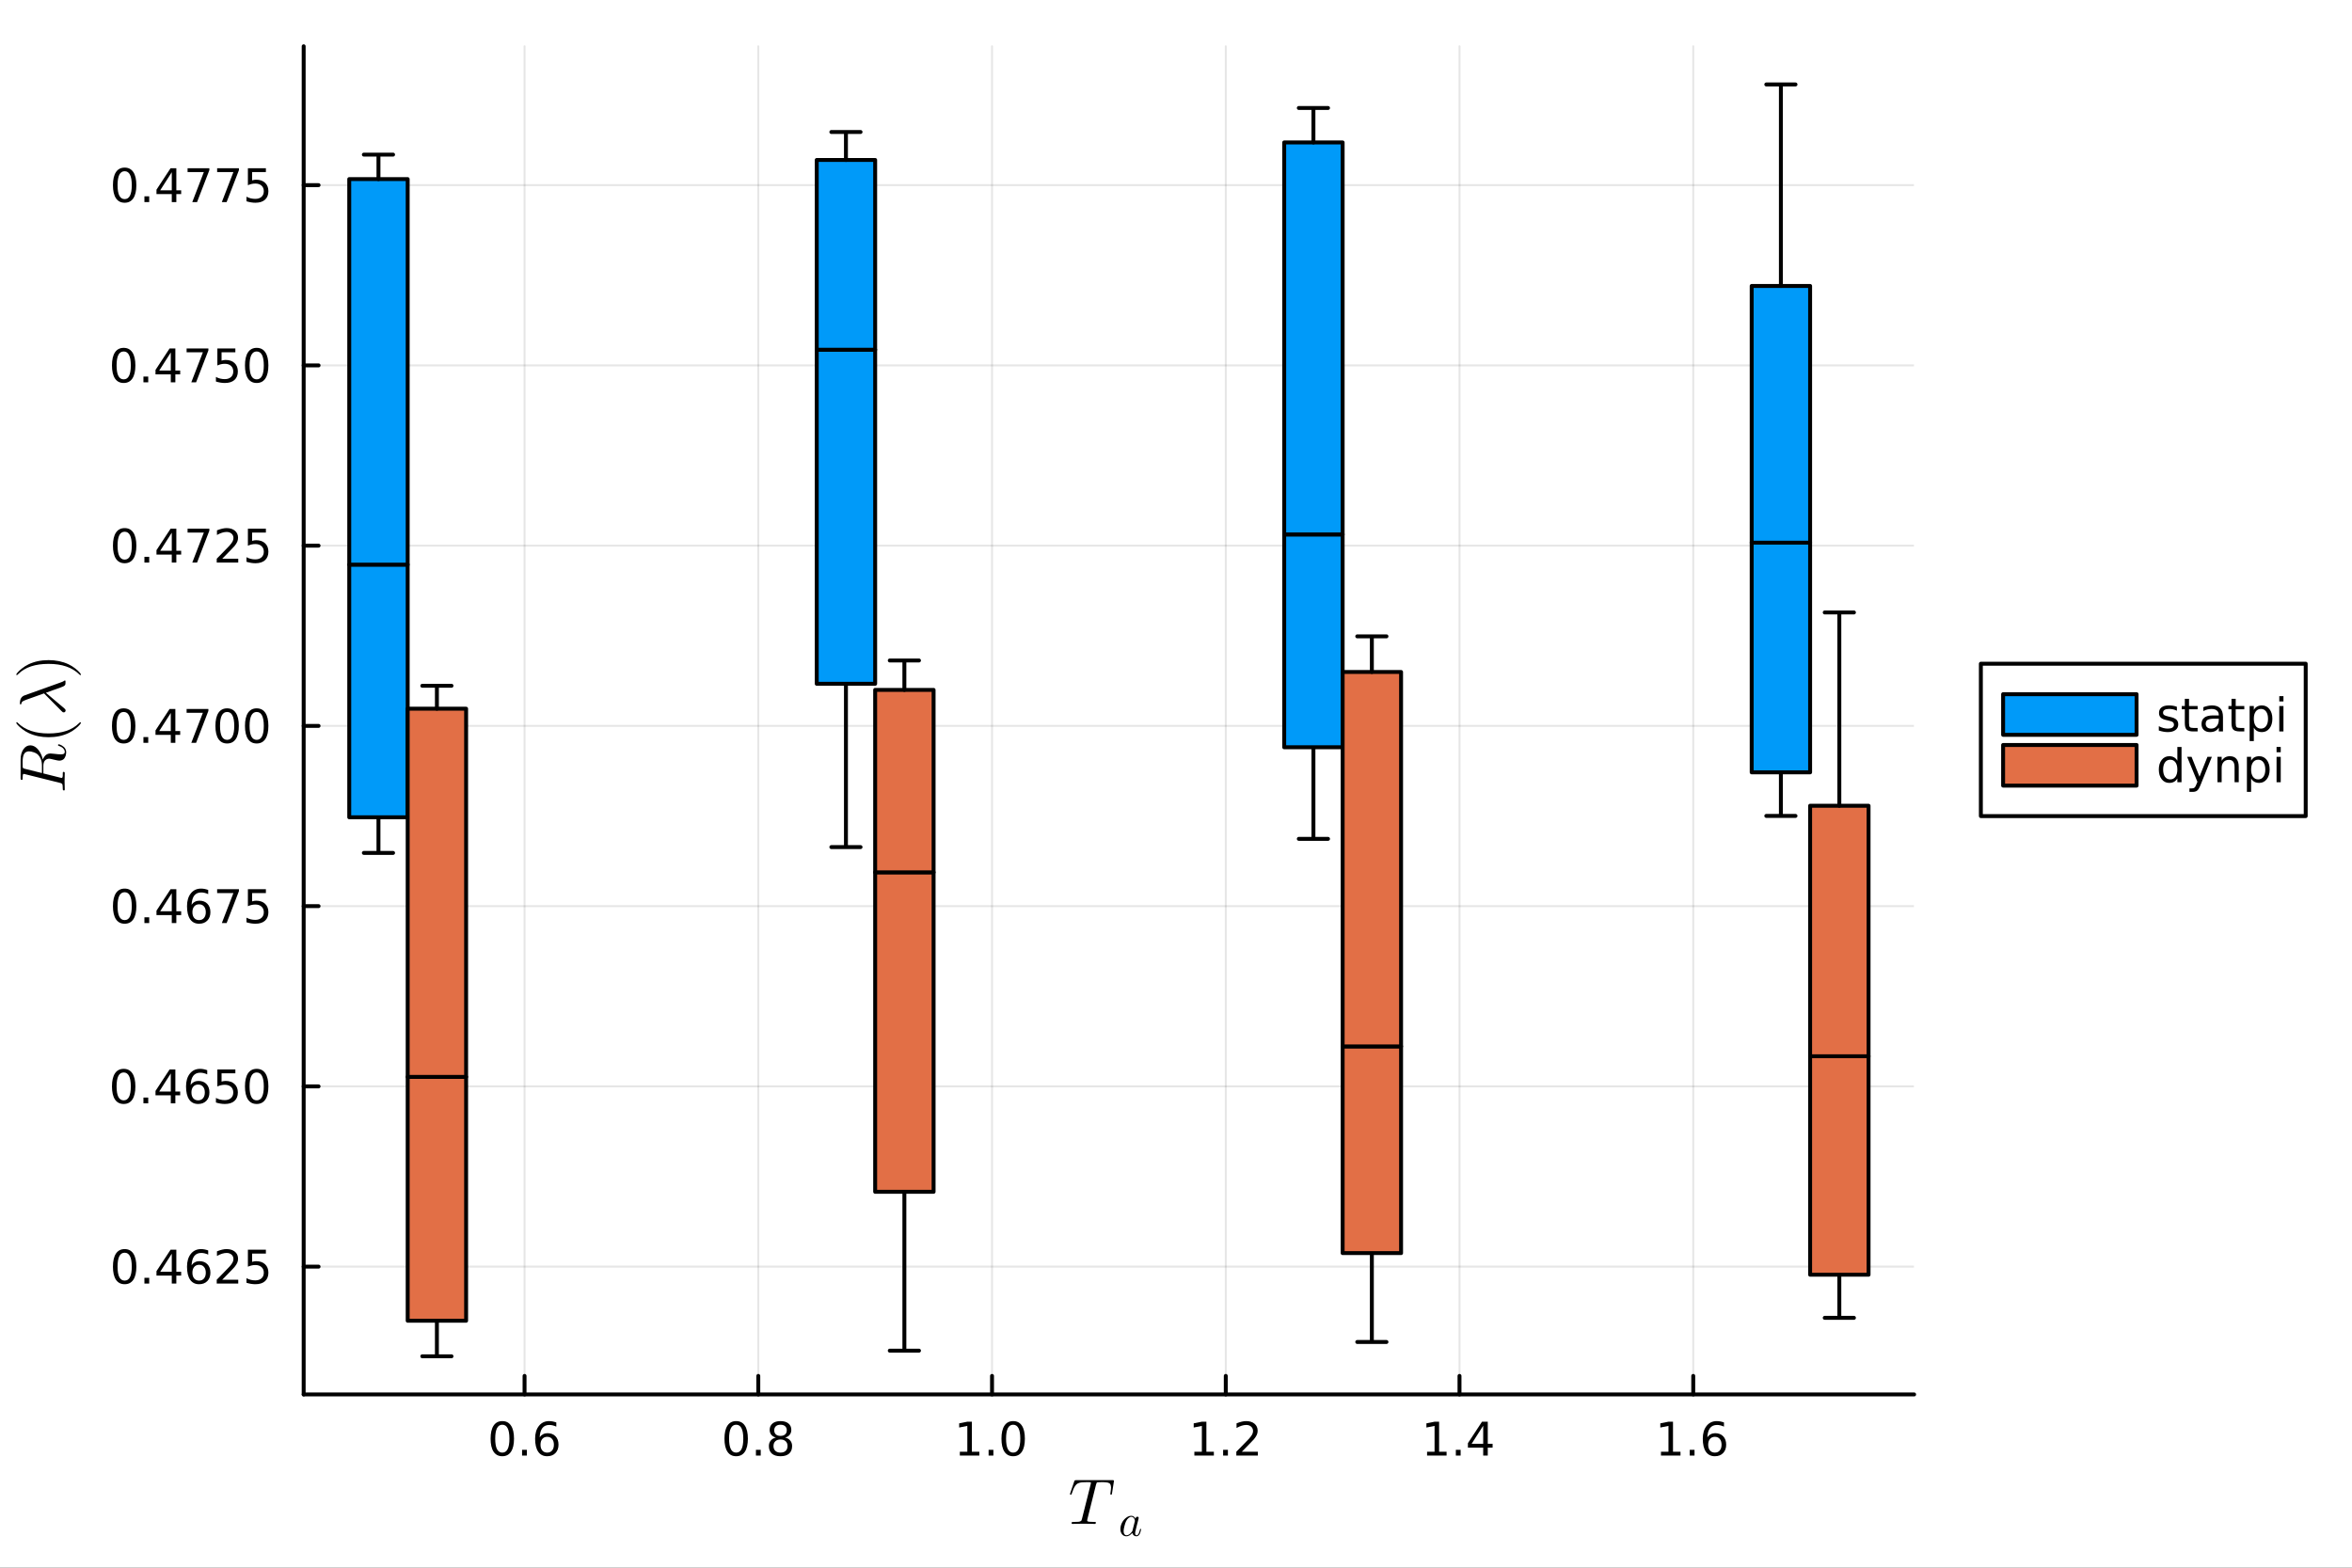 <?xml version="1.0" encoding="utf-8"?>
<svg xmlns="http://www.w3.org/2000/svg" xmlns:xlink="http://www.w3.org/1999/xlink" width="600" height="400" viewBox="0 0 2400 1600">
<rect x="0" y="0" width="2400" height="1600" fill="#333333" stroke="none"/>
<defs>
  <clipPath id="clip970">
    <rect x="0" y="0" width="2400" height="1600"/>
  </clipPath>
</defs>
<path clip-path="url(#clip970)" d="M0 1600 L2400 1600 L2400 0 L0 0  Z" fill="#ffffff" fill-rule="evenodd" fill-opacity="1"/>
<defs>
  <clipPath id="clip971">
    <rect x="480" y="0" width="1681" height="1600"/>
  </clipPath>
</defs>
<path clip-path="url(#clip970)" d="M309.866 1423.18 L1953.2 1423.18 L1953.2 47.244 L309.866 47.244  Z" fill="#ffffff" fill-rule="evenodd" fill-opacity="1"/>
<defs>
  <clipPath id="clip972">
    <rect x="309" y="47" width="1644" height="1377"/>
  </clipPath>
</defs>
<polyline clip-path="url(#clip972)" style="stroke:#000000; stroke-linecap:round; stroke-linejoin:round; stroke-width:2; stroke-opacity:0.1; fill:none" points="535.257,1423.18 535.257,47.244 "/>
<polyline clip-path="url(#clip972)" style="stroke:#000000; stroke-linecap:round; stroke-linejoin:round; stroke-width:2; stroke-opacity:0.1; fill:none" points="773.766,1423.18 773.766,47.244 "/>
<polyline clip-path="url(#clip972)" style="stroke:#000000; stroke-linecap:round; stroke-linejoin:round; stroke-width:2; stroke-opacity:0.1; fill:none" points="1012.28,1423.18 1012.28,47.244 "/>
<polyline clip-path="url(#clip972)" style="stroke:#000000; stroke-linecap:round; stroke-linejoin:round; stroke-width:2; stroke-opacity:0.1; fill:none" points="1250.79,1423.18 1250.79,47.244 "/>
<polyline clip-path="url(#clip972)" style="stroke:#000000; stroke-linecap:round; stroke-linejoin:round; stroke-width:2; stroke-opacity:0.1; fill:none" points="1489.29,1423.18 1489.29,47.244 "/>
<polyline clip-path="url(#clip972)" style="stroke:#000000; stroke-linecap:round; stroke-linejoin:round; stroke-width:2; stroke-opacity:0.1; fill:none" points="1727.8,1423.18 1727.8,47.244 "/>
<polyline clip-path="url(#clip970)" style="stroke:#000000; stroke-linecap:round; stroke-linejoin:round; stroke-width:4; stroke-opacity:1; fill:none" points="309.866,1423.18 1953.2,1423.18 "/>
<polyline clip-path="url(#clip970)" style="stroke:#000000; stroke-linecap:round; stroke-linejoin:round; stroke-width:4; stroke-opacity:1; fill:none" points="535.257,1423.18 535.257,1404.28 "/>
<polyline clip-path="url(#clip970)" style="stroke:#000000; stroke-linecap:round; stroke-linejoin:round; stroke-width:4; stroke-opacity:1; fill:none" points="773.766,1423.18 773.766,1404.28 "/>
<polyline clip-path="url(#clip970)" style="stroke:#000000; stroke-linecap:round; stroke-linejoin:round; stroke-width:4; stroke-opacity:1; fill:none" points="1012.28,1423.18 1012.28,1404.28 "/>
<polyline clip-path="url(#clip970)" style="stroke:#000000; stroke-linecap:round; stroke-linejoin:round; stroke-width:4; stroke-opacity:1; fill:none" points="1250.79,1423.18 1250.79,1404.28 "/>
<polyline clip-path="url(#clip970)" style="stroke:#000000; stroke-linecap:round; stroke-linejoin:round; stroke-width:4; stroke-opacity:1; fill:none" points="1489.29,1423.18 1489.29,1404.28 "/>
<polyline clip-path="url(#clip970)" style="stroke:#000000; stroke-linecap:round; stroke-linejoin:round; stroke-width:4; stroke-opacity:1; fill:none" points="1727.8,1423.18 1727.8,1404.28 "/>
<path clip-path="url(#clip970)" d="M512.56 1454.1 Q508.949 1454.1 507.121 1457.66 Q505.315 1461.2 505.315 1468.33 Q505.315 1475.44 507.121 1479.01 Q508.949 1482.55 512.56 1482.55 Q516.195 1482.55 518 1479.01 Q519.829 1475.44 519.829 1468.33 Q519.829 1461.2 518 1457.66 Q516.195 1454.1 512.56 1454.1 M512.56 1450.39 Q518.371 1450.39 521.426 1455 Q524.505 1459.58 524.505 1468.33 Q524.505 1477.06 521.426 1481.67 Q518.371 1486.25 512.56 1486.25 Q506.75 1486.25 503.672 1481.67 Q500.616 1477.06 500.616 1468.33 Q500.616 1459.58 503.672 1455 Q506.75 1450.39 512.56 1450.39 Z" fill="#000000" fill-rule="nonzero" fill-opacity="1" /><path clip-path="url(#clip970)" d="M532.722 1479.7 L537.607 1479.7 L537.607 1485.58 L532.722 1485.58 L532.722 1479.7 Z" fill="#000000" fill-rule="nonzero" fill-opacity="1" /><path clip-path="url(#clip970)" d="M558.37 1466.44 Q555.222 1466.44 553.37 1468.59 Q551.542 1470.74 551.542 1474.49 Q551.542 1478.22 553.37 1480.39 Q555.222 1482.55 558.37 1482.55 Q561.519 1482.55 563.347 1480.39 Q565.199 1478.22 565.199 1474.49 Q565.199 1470.74 563.347 1468.59 Q561.519 1466.44 558.37 1466.44 M567.653 1451.78 L567.653 1456.04 Q565.894 1455.21 564.088 1454.77 Q562.306 1454.33 560.546 1454.33 Q555.917 1454.33 553.463 1457.45 Q551.033 1460.58 550.685 1466.9 Q552.051 1464.89 554.111 1463.82 Q556.171 1462.73 558.648 1462.73 Q563.857 1462.73 566.866 1465.9 Q569.898 1469.05 569.898 1474.49 Q569.898 1479.82 566.75 1483.03 Q563.602 1486.25 558.37 1486.25 Q552.375 1486.25 549.204 1481.67 Q546.033 1477.06 546.033 1468.33 Q546.033 1460.14 549.921 1455.28 Q553.81 1450.39 560.361 1450.39 Q562.12 1450.39 563.903 1450.74 Q565.708 1451.09 567.653 1451.78 Z" fill="#000000" fill-rule="nonzero" fill-opacity="1" /><path clip-path="url(#clip970)" d="M751.197 1454.1 Q747.586 1454.1 745.757 1457.66 Q743.952 1461.2 743.952 1468.33 Q743.952 1475.44 745.757 1479.01 Q747.586 1482.55 751.197 1482.55 Q754.831 1482.55 756.637 1479.01 Q758.466 1475.44 758.466 1468.33 Q758.466 1461.2 756.637 1457.66 Q754.831 1454.1 751.197 1454.1 M751.197 1450.39 Q757.007 1450.39 760.063 1455 Q763.142 1459.58 763.142 1468.33 Q763.142 1477.06 760.063 1481.67 Q757.007 1486.25 751.197 1486.25 Q745.387 1486.25 742.308 1481.67 Q739.253 1477.06 739.253 1468.33 Q739.253 1459.58 742.308 1455 Q745.387 1450.39 751.197 1450.39 Z" fill="#000000" fill-rule="nonzero" fill-opacity="1" /><path clip-path="url(#clip970)" d="M771.359 1479.7 L776.243 1479.7 L776.243 1485.58 L771.359 1485.58 L771.359 1479.7 Z" fill="#000000" fill-rule="nonzero" fill-opacity="1" /><path clip-path="url(#clip970)" d="M796.428 1469.17 Q793.095 1469.17 791.174 1470.95 Q789.276 1472.73 789.276 1475.86 Q789.276 1478.98 791.174 1480.77 Q793.095 1482.55 796.428 1482.55 Q799.762 1482.55 801.683 1480.77 Q803.604 1478.96 803.604 1475.86 Q803.604 1472.73 801.683 1470.95 Q799.785 1469.17 796.428 1469.17 M791.753 1467.18 Q788.743 1466.44 787.053 1464.38 Q785.387 1462.32 785.387 1459.35 Q785.387 1455.21 788.327 1452.8 Q791.29 1450.39 796.428 1450.39 Q801.59 1450.39 804.53 1452.8 Q807.47 1455.21 807.47 1459.35 Q807.47 1462.32 805.78 1464.38 Q804.114 1466.44 801.127 1467.18 Q804.507 1467.96 806.382 1470.26 Q808.28 1472.55 808.28 1475.86 Q808.28 1480.88 805.202 1483.57 Q802.146 1486.25 796.428 1486.25 Q790.711 1486.25 787.632 1483.57 Q784.577 1480.88 784.577 1475.86 Q784.577 1472.55 786.475 1470.26 Q788.373 1467.96 791.753 1467.18 M790.04 1459.79 Q790.04 1462.48 791.706 1463.98 Q793.396 1465.49 796.428 1465.49 Q799.438 1465.49 801.127 1463.98 Q802.84 1462.48 802.84 1459.79 Q802.84 1457.11 801.127 1455.6 Q799.438 1454.1 796.428 1454.1 Q793.396 1454.1 791.706 1455.6 Q790.04 1457.11 790.04 1459.79 Z" fill="#000000" fill-rule="nonzero" fill-opacity="1" /><path clip-path="url(#clip970)" d="M979.429 1481.64 L987.068 1481.64 L987.068 1455.28 L978.758 1456.95 L978.758 1452.69 L987.021 1451.02 L991.697 1451.02 L991.697 1481.64 L999.336 1481.64 L999.336 1485.58 L979.429 1485.58 L979.429 1481.64 Z" fill="#000000" fill-rule="nonzero" fill-opacity="1" /><path clip-path="url(#clip970)" d="M1008.78 1479.7 L1013.66 1479.7 L1013.66 1485.58 L1008.78 1485.58 L1008.78 1479.7 Z" fill="#000000" fill-rule="nonzero" fill-opacity="1" /><path clip-path="url(#clip970)" d="M1033.85 1454.1 Q1030.24 1454.1 1028.41 1457.66 Q1026.6 1461.2 1026.6 1468.33 Q1026.6 1475.44 1028.41 1479.01 Q1030.24 1482.55 1033.85 1482.55 Q1037.48 1482.55 1039.29 1479.01 Q1041.12 1475.44 1041.12 1468.33 Q1041.12 1461.2 1039.29 1457.66 Q1037.48 1454.1 1033.85 1454.1 M1033.85 1450.39 Q1039.66 1450.39 1042.72 1455 Q1045.79 1459.58 1045.79 1468.33 Q1045.79 1477.06 1042.72 1481.67 Q1039.66 1486.25 1033.85 1486.25 Q1028.04 1486.25 1024.96 1481.67 Q1021.91 1477.06 1021.91 1468.33 Q1021.91 1459.58 1024.96 1455 Q1028.04 1450.39 1033.85 1450.39 Z" fill="#000000" fill-rule="nonzero" fill-opacity="1" /><path clip-path="url(#clip970)" d="M1218.74 1481.64 L1226.38 1481.64 L1226.38 1455.28 L1218.07 1456.95 L1218.07 1452.69 L1226.33 1451.02 L1231.01 1451.02 L1231.01 1481.64 L1238.64 1481.64 L1238.64 1485.58 L1218.74 1485.58 L1218.74 1481.64 Z" fill="#000000" fill-rule="nonzero" fill-opacity="1" /><path clip-path="url(#clip970)" d="M1248.09 1479.7 L1252.97 1479.7 L1252.97 1485.58 L1248.09 1485.58 L1248.09 1479.7 Z" fill="#000000" fill-rule="nonzero" fill-opacity="1" /><path clip-path="url(#clip970)" d="M1267.19 1481.64 L1283.5 1481.64 L1283.5 1485.58 L1261.56 1485.58 L1261.56 1481.64 Q1264.22 1478.89 1268.81 1474.26 Q1273.41 1469.61 1274.59 1468.27 Q1276.84 1465.74 1277.72 1464.01 Q1278.62 1462.25 1278.62 1460.56 Q1278.62 1457.8 1276.68 1456.07 Q1274.76 1454.33 1271.65 1454.33 Q1269.45 1454.33 1267 1455.09 Q1264.57 1455.86 1261.79 1457.41 L1261.79 1452.69 Q1264.62 1451.55 1267.07 1450.97 Q1269.52 1450.39 1271.56 1450.39 Q1276.93 1450.39 1280.13 1453.08 Q1283.32 1455.77 1283.32 1460.26 Q1283.32 1462.39 1282.51 1464.31 Q1281.72 1466.2 1279.62 1468.8 Q1279.04 1469.47 1275.94 1472.69 Q1272.83 1475.88 1267.19 1481.64 Z" fill="#000000" fill-rule="nonzero" fill-opacity="1" /><path clip-path="url(#clip970)" d="M1456.2 1481.64 L1463.84 1481.64 L1463.84 1455.28 L1455.53 1456.95 L1455.53 1452.69 L1463.8 1451.02 L1468.47 1451.02 L1468.47 1481.64 L1476.11 1481.64 L1476.11 1485.58 L1456.2 1485.58 L1456.2 1481.64 Z" fill="#000000" fill-rule="nonzero" fill-opacity="1" /><path clip-path="url(#clip970)" d="M1485.56 1479.7 L1490.44 1479.7 L1490.44 1485.58 L1485.56 1485.58 L1485.56 1479.7 Z" fill="#000000" fill-rule="nonzero" fill-opacity="1" /><path clip-path="url(#clip970)" d="M1513.47 1455.09 L1501.67 1473.54 L1513.47 1473.54 L1513.47 1455.09 M1512.25 1451.02 L1518.13 1451.02 L1518.13 1473.54 L1523.06 1473.54 L1523.06 1477.43 L1518.13 1477.43 L1518.13 1485.58 L1513.47 1485.58 L1513.47 1477.43 L1497.87 1477.43 L1497.87 1472.92 L1512.25 1451.02 Z" fill="#000000" fill-rule="nonzero" fill-opacity="1" /><path clip-path="url(#clip970)" d="M1694.88 1481.64 L1702.51 1481.64 L1702.51 1455.28 L1694.2 1456.95 L1694.2 1452.69 L1702.47 1451.02 L1707.14 1451.02 L1707.14 1481.64 L1714.78 1481.64 L1714.78 1485.58 L1694.88 1485.58 L1694.88 1481.64 Z" fill="#000000" fill-rule="nonzero" fill-opacity="1" /><path clip-path="url(#clip970)" d="M1724.23 1479.7 L1729.11 1479.7 L1729.11 1485.58 L1724.23 1485.58 L1724.23 1479.7 Z" fill="#000000" fill-rule="nonzero" fill-opacity="1" /><path clip-path="url(#clip970)" d="M1749.88 1466.44 Q1746.73 1466.44 1744.88 1468.59 Q1743.05 1470.74 1743.05 1474.49 Q1743.05 1478.22 1744.88 1480.39 Q1746.73 1482.55 1749.88 1482.55 Q1753.02 1482.55 1754.85 1480.39 Q1756.7 1478.22 1756.7 1474.49 Q1756.7 1470.74 1754.85 1468.59 Q1753.02 1466.44 1749.88 1466.44 M1759.16 1451.78 L1759.16 1456.04 Q1757.4 1455.21 1755.59 1454.77 Q1753.81 1454.33 1752.05 1454.33 Q1747.42 1454.33 1744.97 1457.45 Q1742.54 1460.58 1742.19 1466.9 Q1743.56 1464.89 1745.62 1463.82 Q1747.68 1462.73 1750.15 1462.73 Q1755.36 1462.73 1758.37 1465.9 Q1761.4 1469.05 1761.4 1474.49 Q1761.4 1479.82 1758.26 1483.03 Q1755.11 1486.25 1749.88 1486.25 Q1743.88 1486.25 1740.71 1481.67 Q1737.54 1477.06 1737.54 1468.33 Q1737.54 1460.14 1741.43 1455.28 Q1745.32 1450.39 1751.87 1450.39 Q1753.63 1450.39 1755.41 1450.74 Q1757.21 1451.09 1759.16 1451.78 Z" fill="#000000" fill-rule="nonzero" fill-opacity="1" /><path clip-path="url(#clip970)" d="M1136.67 1511.39 Q1136.67 1512 1136.54 1512.52 L1134.74 1523.98 Q1134.64 1524.85 1134.45 1525.18 Q1134.29 1525.5 1133.77 1525.5 Q1132.97 1525.5 1132.97 1524.66 Q1132.97 1524.18 1133.16 1523.4 Q1133.71 1519.77 1133.71 1518.12 Q1133.71 1517.03 1133.48 1516.22 Q1133.29 1515.39 1132.97 1514.81 Q1132.68 1514.23 1132 1513.84 Q1131.32 1513.45 1130.68 1513.23 Q1130.04 1513 1128.88 1512.91 Q1127.72 1512.78 1126.72 1512.74 Q1125.72 1512.71 1124.08 1512.71 Q1120.5 1512.71 1119.92 1512.84 Q1119.31 1513 1118.99 1513.49 Q1118.7 1513.94 1118.38 1515.29 L1109.62 1550.3 L1109.36 1551.68 Q1109.36 1552.45 1109.84 1552.71 Q1110.33 1552.97 1111.81 1553.13 Q1113.93 1553.29 1116.03 1553.29 Q1116.09 1553.29 1116.22 1553.29 Q1116.93 1553.29 1117.22 1553.32 Q1117.51 1553.32 1117.8 1553.39 Q1118.09 1553.45 1118.15 1553.61 Q1118.25 1553.74 1118.25 1554 Q1118.25 1554.61 1117.99 1554.93 Q1117.73 1555.22 1117.48 1555.29 Q1117.25 1555.32 1116.8 1555.32 Q1115.9 1555.32 1113.96 1555.26 Q1112.03 1555.19 1111.07 1555.19 L1105.59 1555.13 L1099.99 1555.19 Q1099.12 1555.19 1097.28 1555.26 Q1095.45 1555.32 1094.58 1555.32 Q1093.45 1555.32 1093.45 1554.52 Q1093.45 1553.61 1093.87 1553.45 Q1094.32 1553.29 1096.22 1553.29 Q1098.89 1553.29 1100.34 1553.16 Q1101.79 1553.03 1102.56 1552.58 Q1103.37 1552.13 1103.59 1551.68 Q1103.82 1551.2 1104.08 1550.1 L1112.93 1514.9 Q1113.19 1514.13 1113.19 1513.52 Q1113.19 1513.2 1113.1 1513.07 Q1113.03 1512.94 1112.61 1512.84 Q1112.19 1512.71 1111.32 1512.71 L1108.75 1512.71 Q1106.11 1512.71 1104.46 1512.84 Q1102.85 1512.94 1101.31 1513.42 Q1099.79 1513.9 1098.89 1514.58 Q1098.02 1515.26 1097.06 1516.64 Q1096.09 1518.03 1095.38 1519.7 Q1094.71 1521.38 1093.74 1524.11 Q1093.42 1525.01 1093.22 1525.27 Q1093.06 1525.5 1092.61 1525.5 Q1092.29 1525.5 1092.03 1525.3 Q1091.81 1525.08 1091.81 1524.79 Q1092.13 1523.73 1092.19 1523.6 L1096.15 1511.97 Q1096.48 1511.04 1096.77 1510.88 Q1097.09 1510.68 1098.28 1510.68 L1134.87 1510.68 Q1135.45 1510.68 1135.64 1510.68 Q1135.83 1510.68 1136.15 1510.75 Q1136.48 1510.81 1136.57 1510.97 Q1136.67 1511.13 1136.67 1511.39 Z" fill="#000000" fill-rule="nonzero" fill-opacity="1" /><path clip-path="url(#clip970)" d="M1164.42 1560.84 Q1163.81 1563.75 1163.02 1565.42 Q1161.75 1567.97 1159.61 1567.97 Q1157.99 1567.97 1156.84 1566.97 Q1155.69 1565.98 1155.42 1564.49 Q1152.47 1567.97 1149.4 1567.97 Q1146.7 1567.97 1144.98 1565.91 Q1143.27 1563.84 1143.27 1560.57 Q1143.27 1557.28 1144.89 1554.12 Q1146.54 1550.97 1149.13 1549.01 Q1151.72 1547.05 1154.38 1547.05 Q1157.2 1547.05 1158.64 1550 Q1158.76 1549.19 1159.28 1548.58 Q1159.79 1547.97 1160.58 1547.97 Q1161.19 1547.97 1161.55 1548.31 Q1161.91 1548.62 1161.91 1549.21 Q1161.91 1549.5 1161.6 1550.79 L1159.93 1557.24 L1158.91 1561.41 Q1158.53 1562.94 1158.42 1563.5 Q1158.33 1564.07 1158.33 1564.81 Q1158.33 1566.93 1159.7 1566.93 Q1160.38 1566.93 1160.92 1566.5 Q1161.46 1566.07 1161.89 1565.17 Q1162.32 1564.27 1162.59 1563.44 Q1162.86 1562.58 1163.22 1561.23 Q1163.33 1560.68 1163.42 1560.55 Q1163.54 1560.39 1163.85 1560.39 Q1164.42 1560.39 1164.42 1560.84 M1158.08 1552.12 Q1158.08 1551.92 1157.92 1551.35 Q1157.76 1550.79 1157.4 1550 Q1157.04 1549.21 1156.25 1548.65 Q1155.49 1548.06 1154.45 1548.06 Q1153.05 1548.06 1151.59 1549.25 Q1150.14 1550.45 1149.09 1552.48 Q1148.27 1554.1 1147.39 1557.51 Q1146.54 1560.91 1146.54 1562.6 Q1146.54 1563.64 1146.76 1564.56 Q1147.01 1565.46 1147.71 1566.21 Q1148.41 1566.93 1149.49 1566.93 Q1152.13 1566.93 1154.72 1563.66 Q1155.22 1563.1 1155.33 1562.87 Q1155.47 1562.62 1155.65 1561.95 L1157.95 1552.91 Q1158.08 1552.23 1158.08 1552.12 Z" fill="#000000" fill-rule="nonzero" fill-opacity="1" /><polyline clip-path="url(#clip972)" style="stroke:#000000; stroke-linecap:round; stroke-linejoin:round; stroke-width:2; stroke-opacity:0.1; fill:none" points="309.866,1292.74 1953.2,1292.74 "/>
<polyline clip-path="url(#clip972)" style="stroke:#000000; stroke-linecap:round; stroke-linejoin:round; stroke-width:2; stroke-opacity:0.1; fill:none" points="309.866,1108.78 1953.2,1108.78 "/>
<polyline clip-path="url(#clip972)" style="stroke:#000000; stroke-linecap:round; stroke-linejoin:round; stroke-width:2; stroke-opacity:0.1; fill:none" points="309.866,924.815 1953.2,924.815 "/>
<polyline clip-path="url(#clip972)" style="stroke:#000000; stroke-linecap:round; stroke-linejoin:round; stroke-width:2; stroke-opacity:0.1; fill:none" points="309.866,740.852 1953.2,740.852 "/>
<polyline clip-path="url(#clip972)" style="stroke:#000000; stroke-linecap:round; stroke-linejoin:round; stroke-width:2; stroke-opacity:0.1; fill:none" points="309.866,556.889 1953.2,556.889 "/>
<polyline clip-path="url(#clip972)" style="stroke:#000000; stroke-linecap:round; stroke-linejoin:round; stroke-width:2; stroke-opacity:0.1; fill:none" points="309.866,372.926 1953.2,372.926 "/>
<polyline clip-path="url(#clip972)" style="stroke:#000000; stroke-linecap:round; stroke-linejoin:round; stroke-width:2; stroke-opacity:0.1; fill:none" points="309.866,188.964 1953.2,188.964 "/>
<polyline clip-path="url(#clip970)" style="stroke:#000000; stroke-linecap:round; stroke-linejoin:round; stroke-width:4; stroke-opacity:1; fill:none" points="309.866,1423.18 309.866,47.244 "/>
<polyline clip-path="url(#clip970)" style="stroke:#000000; stroke-linecap:round; stroke-linejoin:round; stroke-width:4; stroke-opacity:1; fill:none" points="309.866,1292.74 325.067,1292.74 "/>
<polyline clip-path="url(#clip970)" style="stroke:#000000; stroke-linecap:round; stroke-linejoin:round; stroke-width:4; stroke-opacity:1; fill:none" points="309.866,1108.78 325.067,1108.78 "/>
<polyline clip-path="url(#clip970)" style="stroke:#000000; stroke-linecap:round; stroke-linejoin:round; stroke-width:4; stroke-opacity:1; fill:none" points="309.866,924.815 325.067,924.815 "/>
<polyline clip-path="url(#clip970)" style="stroke:#000000; stroke-linecap:round; stroke-linejoin:round; stroke-width:4; stroke-opacity:1; fill:none" points="309.866,740.852 325.067,740.852 "/>
<polyline clip-path="url(#clip970)" style="stroke:#000000; stroke-linecap:round; stroke-linejoin:round; stroke-width:4; stroke-opacity:1; fill:none" points="309.866,556.889 325.067,556.889 "/>
<polyline clip-path="url(#clip970)" style="stroke:#000000; stroke-linecap:round; stroke-linejoin:round; stroke-width:4; stroke-opacity:1; fill:none" points="309.866,372.926 325.067,372.926 "/>
<polyline clip-path="url(#clip970)" style="stroke:#000000; stroke-linecap:round; stroke-linejoin:round; stroke-width:4; stroke-opacity:1; fill:none" points="309.866,188.964 325.067,188.964 "/>
<path clip-path="url(#clip970)" d="M127.2 1278.54 Q123.589 1278.54 121.76 1282.1 Q119.955 1285.65 119.955 1292.78 Q119.955 1299.88 121.76 1303.45 Q123.589 1306.99 127.2 1306.99 Q130.834 1306.99 132.64 1303.45 Q134.468 1299.88 134.468 1292.78 Q134.468 1285.65 132.64 1282.1 Q130.834 1278.54 127.2 1278.54 M127.2 1274.84 Q133.01 1274.84 136.066 1279.44 Q139.144 1284.03 139.144 1292.78 Q139.144 1301.5 136.066 1306.11 Q133.01 1310.69 127.2 1310.69 Q121.39 1310.69 118.311 1306.11 Q115.256 1301.5 115.256 1292.78 Q115.256 1284.03 118.311 1279.44 Q121.39 1274.84 127.2 1274.84 Z" fill="#000000" fill-rule="nonzero" fill-opacity="1" /><path clip-path="url(#clip970)" d="M147.362 1304.14 L152.246 1304.14 L152.246 1310.02 L147.362 1310.02 L147.362 1304.14 Z" fill="#000000" fill-rule="nonzero" fill-opacity="1" /><path clip-path="url(#clip970)" d="M175.278 1279.53 L163.473 1297.98 L175.278 1297.98 L175.278 1279.53 M174.052 1275.46 L179.931 1275.46 L179.931 1297.98 L184.862 1297.98 L184.862 1301.87 L179.931 1301.87 L179.931 1310.02 L175.278 1310.02 L175.278 1301.87 L159.677 1301.87 L159.677 1297.36 L174.052 1275.46 Z" fill="#000000" fill-rule="nonzero" fill-opacity="1" /><path clip-path="url(#clip970)" d="M203.172 1290.88 Q200.024 1290.88 198.172 1293.03 Q196.343 1295.18 196.343 1298.93 Q196.343 1302.66 198.172 1304.84 Q200.024 1306.99 203.172 1306.99 Q206.32 1306.99 208.149 1304.84 Q210 1302.66 210 1298.93 Q210 1295.18 208.149 1293.03 Q206.32 1290.88 203.172 1290.88 M212.454 1276.22 L212.454 1280.48 Q210.695 1279.65 208.889 1279.21 Q207.107 1278.77 205.348 1278.77 Q200.718 1278.77 198.264 1281.9 Q195.834 1285.02 195.487 1291.34 Q196.852 1289.33 198.912 1288.26 Q200.973 1287.17 203.449 1287.17 Q208.658 1287.17 211.667 1290.34 Q214.699 1293.49 214.699 1298.93 Q214.699 1304.26 211.551 1307.47 Q208.403 1310.69 203.172 1310.69 Q197.176 1310.69 194.005 1306.11 Q190.834 1301.5 190.834 1292.78 Q190.834 1284.58 194.723 1279.72 Q198.612 1274.84 205.162 1274.84 Q206.922 1274.84 208.704 1275.18 Q210.51 1275.53 212.454 1276.22 Z" fill="#000000" fill-rule="nonzero" fill-opacity="1" /><path clip-path="url(#clip970)" d="M226.783 1306.09 L243.102 1306.09 L243.102 1310.02 L221.158 1310.02 L221.158 1306.09 Q223.82 1303.33 228.403 1298.7 Q233.01 1294.05 234.19 1292.71 Q236.435 1290.18 237.315 1288.45 Q238.218 1286.69 238.218 1285 Q238.218 1282.24 236.273 1280.51 Q234.352 1278.77 231.25 1278.77 Q229.051 1278.77 226.598 1279.53 Q224.167 1280.3 221.389 1281.85 L221.389 1277.13 Q224.213 1275.99 226.667 1275.41 Q229.121 1274.84 231.158 1274.84 Q236.528 1274.84 239.722 1277.52 Q242.917 1280.21 242.917 1284.7 Q242.917 1286.83 242.107 1288.75 Q241.32 1290.65 239.213 1293.24 Q238.634 1293.91 235.533 1297.13 Q232.431 1300.32 226.783 1306.09 Z" fill="#000000" fill-rule="nonzero" fill-opacity="1" /><path clip-path="url(#clip970)" d="M252.963 1275.46 L271.32 1275.46 L271.32 1279.4 L257.246 1279.4 L257.246 1287.87 Q258.264 1287.52 259.283 1287.36 Q260.301 1287.17 261.32 1287.17 Q267.107 1287.17 270.486 1290.34 Q273.866 1293.52 273.866 1298.93 Q273.866 1304.51 270.394 1307.61 Q266.921 1310.69 260.602 1310.69 Q258.426 1310.69 256.158 1310.32 Q253.912 1309.95 251.505 1309.21 L251.505 1304.51 Q253.588 1305.65 255.81 1306.2 Q258.033 1306.76 260.509 1306.76 Q264.514 1306.76 266.852 1304.65 Q269.19 1302.54 269.19 1298.93 Q269.19 1295.32 266.852 1293.21 Q264.514 1291.11 260.509 1291.11 Q258.634 1291.11 256.759 1291.53 Q254.908 1291.94 252.963 1292.82 L252.963 1275.46 Z" fill="#000000" fill-rule="nonzero" fill-opacity="1" /><path clip-path="url(#clip970)" d="M126.205 1094.58 Q122.593 1094.58 120.765 1098.14 Q118.959 1101.68 118.959 1108.81 Q118.959 1115.92 120.765 1119.48 Q122.593 1123.03 126.205 1123.03 Q129.839 1123.03 131.644 1119.48 Q133.473 1115.92 133.473 1108.81 Q133.473 1101.68 131.644 1098.14 Q129.839 1094.58 126.205 1094.58 M126.205 1090.87 Q132.015 1090.87 135.07 1095.48 Q138.149 1100.06 138.149 1108.81 Q138.149 1117.54 135.07 1122.15 Q132.015 1126.73 126.205 1126.73 Q120.394 1126.73 117.316 1122.15 Q114.26 1117.54 114.26 1108.81 Q114.26 1100.06 117.316 1095.48 Q120.394 1090.87 126.205 1090.87 Z" fill="#000000" fill-rule="nonzero" fill-opacity="1" /><path clip-path="url(#clip970)" d="M146.366 1120.18 L151.251 1120.18 L151.251 1126.06 L146.366 1126.06 L146.366 1120.18 Z" fill="#000000" fill-rule="nonzero" fill-opacity="1" /><path clip-path="url(#clip970)" d="M174.283 1095.57 L162.477 1114.02 L174.283 1114.02 L174.283 1095.57 M173.056 1091.5 L178.936 1091.5 L178.936 1114.02 L183.866 1114.02 L183.866 1117.91 L178.936 1117.91 L178.936 1126.06 L174.283 1126.06 L174.283 1117.91 L158.681 1117.91 L158.681 1113.4 L173.056 1091.5 Z" fill="#000000" fill-rule="nonzero" fill-opacity="1" /><path clip-path="url(#clip970)" d="M202.176 1106.91 Q199.028 1106.91 197.176 1109.07 Q195.348 1111.22 195.348 1114.97 Q195.348 1118.7 197.176 1120.87 Q199.028 1123.03 202.176 1123.03 Q205.324 1123.03 207.153 1120.87 Q209.005 1118.7 209.005 1114.97 Q209.005 1111.22 207.153 1109.07 Q205.324 1106.91 202.176 1106.91 M211.459 1092.26 L211.459 1096.52 Q209.699 1095.69 207.894 1095.25 Q206.112 1094.81 204.352 1094.81 Q199.723 1094.81 197.269 1097.93 Q194.838 1101.06 194.491 1107.38 Q195.857 1105.36 197.917 1104.3 Q199.977 1103.21 202.454 1103.21 Q207.662 1103.21 210.672 1106.38 Q213.704 1109.53 213.704 1114.97 Q213.704 1120.29 210.556 1123.51 Q207.408 1126.73 202.176 1126.73 Q196.181 1126.73 193.01 1122.15 Q189.838 1117.54 189.838 1108.81 Q189.838 1100.62 193.727 1095.76 Q197.616 1090.87 204.167 1090.87 Q205.926 1090.87 207.709 1091.22 Q209.514 1091.57 211.459 1092.26 Z" fill="#000000" fill-rule="nonzero" fill-opacity="1" /><path clip-path="url(#clip970)" d="M221.806 1091.5 L240.162 1091.5 L240.162 1095.43 L226.088 1095.43 L226.088 1103.9 Q227.107 1103.56 228.125 1103.4 Q229.144 1103.21 230.162 1103.21 Q235.949 1103.21 239.329 1106.38 Q242.709 1109.55 242.709 1114.97 Q242.709 1120.55 239.236 1123.65 Q235.764 1126.73 229.445 1126.73 Q227.269 1126.73 225 1126.36 Q222.755 1125.99 220.348 1125.25 L220.348 1120.55 Q222.431 1121.68 224.653 1122.24 Q226.875 1122.79 229.352 1122.79 Q233.357 1122.79 235.695 1120.69 Q238.033 1118.58 238.033 1114.97 Q238.033 1111.36 235.695 1109.25 Q233.357 1107.15 229.352 1107.15 Q227.477 1107.15 225.602 1107.56 Q223.75 1107.98 221.806 1108.86 L221.806 1091.5 Z" fill="#000000" fill-rule="nonzero" fill-opacity="1" /><path clip-path="url(#clip970)" d="M261.921 1094.58 Q258.31 1094.58 256.482 1098.14 Q254.676 1101.68 254.676 1108.81 Q254.676 1115.92 256.482 1119.48 Q258.31 1123.03 261.921 1123.03 Q265.556 1123.03 267.361 1119.48 Q269.19 1115.92 269.19 1108.81 Q269.19 1101.68 267.361 1098.14 Q265.556 1094.58 261.921 1094.58 M261.921 1090.87 Q267.732 1090.87 270.787 1095.48 Q273.866 1100.06 273.866 1108.81 Q273.866 1117.54 270.787 1122.15 Q267.732 1126.73 261.921 1126.73 Q256.111 1126.73 253.033 1122.15 Q249.977 1117.54 249.977 1108.81 Q249.977 1100.06 253.033 1095.48 Q256.111 1090.87 261.921 1090.87 Z" fill="#000000" fill-rule="nonzero" fill-opacity="1" /><path clip-path="url(#clip970)" d="M127.2 910.613 Q123.589 910.613 121.76 914.178 Q119.955 917.72 119.955 924.849 Q119.955 931.956 121.76 935.521 Q123.589 939.062 127.2 939.062 Q130.834 939.062 132.64 935.521 Q134.468 931.956 134.468 924.849 Q134.468 917.72 132.64 914.178 Q130.834 910.613 127.2 910.613 M127.2 906.91 Q133.01 906.91 136.066 911.516 Q139.144 916.1 139.144 924.849 Q139.144 933.576 136.066 938.183 Q133.01 942.766 127.2 942.766 Q121.39 942.766 118.311 938.183 Q115.256 933.576 115.256 924.849 Q115.256 916.1 118.311 911.516 Q121.39 906.91 127.2 906.91 Z" fill="#000000" fill-rule="nonzero" fill-opacity="1" /><path clip-path="url(#clip970)" d="M147.362 936.215 L152.246 936.215 L152.246 942.095 L147.362 942.095 L147.362 936.215 Z" fill="#000000" fill-rule="nonzero" fill-opacity="1" /><path clip-path="url(#clip970)" d="M175.278 911.609 L163.473 930.058 L175.278 930.058 L175.278 911.609 M174.052 907.535 L179.931 907.535 L179.931 930.058 L184.862 930.058 L184.862 933.947 L179.931 933.947 L179.931 942.095 L175.278 942.095 L175.278 933.947 L159.677 933.947 L159.677 929.433 L174.052 907.535 Z" fill="#000000" fill-rule="nonzero" fill-opacity="1" /><path clip-path="url(#clip970)" d="M203.172 922.951 Q200.024 922.951 198.172 925.104 Q196.343 927.257 196.343 931.007 Q196.343 934.734 198.172 936.91 Q200.024 939.062 203.172 939.062 Q206.32 939.062 208.149 936.91 Q210 934.734 210 931.007 Q210 927.257 208.149 925.104 Q206.32 922.951 203.172 922.951 M212.454 908.299 L212.454 912.558 Q210.695 911.725 208.889 911.285 Q207.107 910.845 205.348 910.845 Q200.718 910.845 198.264 913.97 Q195.834 917.095 195.487 923.414 Q196.852 921.4 198.912 920.336 Q200.973 919.248 203.449 919.248 Q208.658 919.248 211.667 922.419 Q214.699 925.567 214.699 931.007 Q214.699 936.331 211.551 939.548 Q208.403 942.766 203.172 942.766 Q197.176 942.766 194.005 938.183 Q190.834 933.576 190.834 924.849 Q190.834 916.655 194.723 911.794 Q198.612 906.91 205.162 906.91 Q206.922 906.91 208.704 907.257 Q210.51 907.604 212.454 908.299 Z" fill="#000000" fill-rule="nonzero" fill-opacity="1" /><path clip-path="url(#clip970)" d="M221.574 907.535 L243.797 907.535 L243.797 909.525 L231.25 942.095 L226.366 942.095 L238.172 911.47 L221.574 911.47 L221.574 907.535 Z" fill="#000000" fill-rule="nonzero" fill-opacity="1" /><path clip-path="url(#clip970)" d="M252.963 907.535 L271.32 907.535 L271.32 911.47 L257.246 911.47 L257.246 919.942 Q258.264 919.595 259.283 919.433 Q260.301 919.248 261.32 919.248 Q267.107 919.248 270.486 922.419 Q273.866 925.59 273.866 931.007 Q273.866 936.586 270.394 939.687 Q266.921 942.766 260.602 942.766 Q258.426 942.766 256.158 942.396 Q253.912 942.025 251.505 941.285 L251.505 936.586 Q253.588 937.72 255.81 938.275 Q258.033 938.831 260.509 938.831 Q264.514 938.831 266.852 936.724 Q269.19 934.618 269.19 931.007 Q269.19 927.396 266.852 925.289 Q264.514 923.183 260.509 923.183 Q258.634 923.183 256.759 923.599 Q254.908 924.016 252.963 924.896 L252.963 907.535 Z" fill="#000000" fill-rule="nonzero" fill-opacity="1" /><path clip-path="url(#clip970)" d="M126.205 726.651 Q122.593 726.651 120.765 730.215 Q118.959 733.757 118.959 740.887 Q118.959 747.993 120.765 751.558 Q122.593 755.1 126.205 755.1 Q129.839 755.1 131.644 751.558 Q133.473 747.993 133.473 740.887 Q133.473 733.757 131.644 730.215 Q129.839 726.651 126.205 726.651 M126.205 722.947 Q132.015 722.947 135.07 727.553 Q138.149 732.137 138.149 740.887 Q138.149 749.613 135.07 754.22 Q132.015 758.803 126.205 758.803 Q120.394 758.803 117.316 754.22 Q114.26 749.613 114.26 740.887 Q114.26 732.137 117.316 727.553 Q120.394 722.947 126.205 722.947 Z" fill="#000000" fill-rule="nonzero" fill-opacity="1" /><path clip-path="url(#clip970)" d="M146.366 752.252 L151.251 752.252 L151.251 758.132 L146.366 758.132 L146.366 752.252 Z" fill="#000000" fill-rule="nonzero" fill-opacity="1" /><path clip-path="url(#clip970)" d="M174.283 727.646 L162.477 746.095 L174.283 746.095 L174.283 727.646 M173.056 723.572 L178.936 723.572 L178.936 746.095 L183.866 746.095 L183.866 749.984 L178.936 749.984 L178.936 758.132 L174.283 758.132 L174.283 749.984 L158.681 749.984 L158.681 745.47 L173.056 723.572 Z" fill="#000000" fill-rule="nonzero" fill-opacity="1" /><path clip-path="url(#clip970)" d="M190.417 723.572 L212.639 723.572 L212.639 725.563 L200.093 758.132 L195.209 758.132 L207.014 727.507 L190.417 727.507 L190.417 723.572 Z" fill="#000000" fill-rule="nonzero" fill-opacity="1" /><path clip-path="url(#clip970)" d="M231.76 726.651 Q228.148 726.651 226.32 730.215 Q224.514 733.757 224.514 740.887 Q224.514 747.993 226.32 751.558 Q228.148 755.1 231.76 755.1 Q235.394 755.1 237.199 751.558 Q239.028 747.993 239.028 740.887 Q239.028 733.757 237.199 730.215 Q235.394 726.651 231.76 726.651 M231.76 722.947 Q237.57 722.947 240.625 727.553 Q243.704 732.137 243.704 740.887 Q243.704 749.613 240.625 754.22 Q237.57 758.803 231.76 758.803 Q225.949 758.803 222.871 754.22 Q219.815 749.613 219.815 740.887 Q219.815 732.137 222.871 727.553 Q225.949 722.947 231.76 722.947 Z" fill="#000000" fill-rule="nonzero" fill-opacity="1" /><path clip-path="url(#clip970)" d="M261.921 726.651 Q258.31 726.651 256.482 730.215 Q254.676 733.757 254.676 740.887 Q254.676 747.993 256.482 751.558 Q258.31 755.1 261.921 755.1 Q265.556 755.1 267.361 751.558 Q269.19 747.993 269.19 740.887 Q269.19 733.757 267.361 730.215 Q265.556 726.651 261.921 726.651 M261.921 722.947 Q267.732 722.947 270.787 727.553 Q273.866 732.137 273.866 740.887 Q273.866 749.613 270.787 754.22 Q267.732 758.803 261.921 758.803 Q256.111 758.803 253.033 754.22 Q249.977 749.613 249.977 740.887 Q249.977 732.137 253.033 727.553 Q256.111 722.947 261.921 722.947 Z" fill="#000000" fill-rule="nonzero" fill-opacity="1" /><path clip-path="url(#clip970)" d="M127.2 542.688 Q123.589 542.688 121.76 546.253 Q119.955 549.794 119.955 556.924 Q119.955 564.03 121.76 567.595 Q123.589 571.137 127.2 571.137 Q130.834 571.137 132.64 567.595 Q134.468 564.03 134.468 556.924 Q134.468 549.794 132.64 546.253 Q130.834 542.688 127.2 542.688 M127.2 538.984 Q133.01 538.984 136.066 543.591 Q139.144 548.174 139.144 556.924 Q139.144 565.651 136.066 570.257 Q133.01 574.84 127.2 574.84 Q121.39 574.84 118.311 570.257 Q115.256 565.651 115.256 556.924 Q115.256 548.174 118.311 543.591 Q121.39 538.984 127.2 538.984 Z" fill="#000000" fill-rule="nonzero" fill-opacity="1" /><path clip-path="url(#clip970)" d="M147.362 568.29 L152.246 568.29 L152.246 574.169 L147.362 574.169 L147.362 568.29 Z" fill="#000000" fill-rule="nonzero" fill-opacity="1" /><path clip-path="url(#clip970)" d="M175.278 543.683 L163.473 562.132 L175.278 562.132 L175.278 543.683 M174.052 539.609 L179.931 539.609 L179.931 562.132 L184.862 562.132 L184.862 566.021 L179.931 566.021 L179.931 574.169 L175.278 574.169 L175.278 566.021 L159.677 566.021 L159.677 561.507 L174.052 539.609 Z" fill="#000000" fill-rule="nonzero" fill-opacity="1" /><path clip-path="url(#clip970)" d="M191.413 539.609 L213.635 539.609 L213.635 541.6 L201.088 574.169 L196.204 574.169 L208.01 543.544 L191.413 543.544 L191.413 539.609 Z" fill="#000000" fill-rule="nonzero" fill-opacity="1" /><path clip-path="url(#clip970)" d="M226.783 570.234 L243.102 570.234 L243.102 574.169 L221.158 574.169 L221.158 570.234 Q223.82 567.479 228.403 562.85 Q233.01 558.197 234.19 556.854 Q236.435 554.331 237.315 552.595 Q238.218 550.836 238.218 549.146 Q238.218 546.392 236.273 544.655 Q234.352 542.919 231.25 542.919 Q229.051 542.919 226.598 543.683 Q224.167 544.447 221.389 545.998 L221.389 541.276 Q224.213 540.142 226.667 539.563 Q229.121 538.984 231.158 538.984 Q236.528 538.984 239.722 541.669 Q242.917 544.354 242.917 548.845 Q242.917 550.975 242.107 552.896 Q241.32 554.794 239.213 557.387 Q238.634 558.058 235.533 561.276 Q232.431 564.47 226.783 570.234 Z" fill="#000000" fill-rule="nonzero" fill-opacity="1" /><path clip-path="url(#clip970)" d="M252.963 539.609 L271.32 539.609 L271.32 543.544 L257.246 543.544 L257.246 552.016 Q258.264 551.669 259.283 551.507 Q260.301 551.322 261.32 551.322 Q267.107 551.322 270.486 554.493 Q273.866 557.665 273.866 563.081 Q273.866 568.66 270.394 571.762 Q266.921 574.84 260.602 574.84 Q258.426 574.84 256.158 574.47 Q253.912 574.1 251.505 573.359 L251.505 568.66 Q253.588 569.794 255.81 570.35 Q258.033 570.905 260.509 570.905 Q264.514 570.905 266.852 568.799 Q269.19 566.692 269.19 563.081 Q269.19 559.47 266.852 557.364 Q264.514 555.257 260.509 555.257 Q258.634 555.257 256.759 555.674 Q254.908 556.091 252.963 556.97 L252.963 539.609 Z" fill="#000000" fill-rule="nonzero" fill-opacity="1" /><path clip-path="url(#clip970)" d="M126.205 358.725 Q122.593 358.725 120.765 362.29 Q118.959 365.831 118.959 372.961 Q118.959 380.067 120.765 383.632 Q122.593 387.174 126.205 387.174 Q129.839 387.174 131.644 383.632 Q133.473 380.067 133.473 372.961 Q133.473 365.831 131.644 362.29 Q129.839 358.725 126.205 358.725 M126.205 355.021 Q132.015 355.021 135.07 359.628 Q138.149 364.211 138.149 372.961 Q138.149 381.688 135.07 386.294 Q132.015 390.878 126.205 390.878 Q120.394 390.878 117.316 386.294 Q114.26 381.688 114.26 372.961 Q114.26 364.211 117.316 359.628 Q120.394 355.021 126.205 355.021 Z" fill="#000000" fill-rule="nonzero" fill-opacity="1" /><path clip-path="url(#clip970)" d="M146.366 384.327 L151.251 384.327 L151.251 390.206 L146.366 390.206 L146.366 384.327 Z" fill="#000000" fill-rule="nonzero" fill-opacity="1" /><path clip-path="url(#clip970)" d="M174.283 359.72 L162.477 378.169 L174.283 378.169 L174.283 359.72 M173.056 355.646 L178.936 355.646 L178.936 378.169 L183.866 378.169 L183.866 382.058 L178.936 382.058 L178.936 390.206 L174.283 390.206 L174.283 382.058 L158.681 382.058 L158.681 377.544 L173.056 355.646 Z" fill="#000000" fill-rule="nonzero" fill-opacity="1" /><path clip-path="url(#clip970)" d="M190.417 355.646 L212.639 355.646 L212.639 357.637 L200.093 390.206 L195.209 390.206 L207.014 359.581 L190.417 359.581 L190.417 355.646 Z" fill="#000000" fill-rule="nonzero" fill-opacity="1" /><path clip-path="url(#clip970)" d="M221.806 355.646 L240.162 355.646 L240.162 359.581 L226.088 359.581 L226.088 368.054 Q227.107 367.706 228.125 367.544 Q229.144 367.359 230.162 367.359 Q235.949 367.359 239.329 370.531 Q242.709 373.702 242.709 379.118 Q242.709 384.697 239.236 387.799 Q235.764 390.878 229.445 390.878 Q227.269 390.878 225 390.507 Q222.755 390.137 220.348 389.396 L220.348 384.697 Q222.431 385.831 224.653 386.387 Q226.875 386.942 229.352 386.942 Q233.357 386.942 235.695 384.836 Q238.033 382.73 238.033 379.118 Q238.033 375.507 235.695 373.401 Q233.357 371.294 229.352 371.294 Q227.477 371.294 225.602 371.711 Q223.75 372.128 221.806 373.007 L221.806 355.646 Z" fill="#000000" fill-rule="nonzero" fill-opacity="1" /><path clip-path="url(#clip970)" d="M261.921 358.725 Q258.31 358.725 256.482 362.29 Q254.676 365.831 254.676 372.961 Q254.676 380.067 256.482 383.632 Q258.31 387.174 261.921 387.174 Q265.556 387.174 267.361 383.632 Q269.19 380.067 269.19 372.961 Q269.19 365.831 267.361 362.29 Q265.556 358.725 261.921 358.725 M261.921 355.021 Q267.732 355.021 270.787 359.628 Q273.866 364.211 273.866 372.961 Q273.866 381.688 270.787 386.294 Q267.732 390.878 261.921 390.878 Q256.111 390.878 253.033 386.294 Q249.977 381.688 249.977 372.961 Q249.977 364.211 253.033 359.628 Q256.111 355.021 261.921 355.021 Z" fill="#000000" fill-rule="nonzero" fill-opacity="1" /><path clip-path="url(#clip970)" d="M127.2 174.762 Q123.589 174.762 121.76 178.327 Q119.955 181.869 119.955 188.998 Q119.955 196.105 121.76 199.669 Q123.589 203.211 127.2 203.211 Q130.834 203.211 132.64 199.669 Q134.468 196.105 134.468 188.998 Q134.468 181.869 132.64 178.327 Q130.834 174.762 127.2 174.762 M127.2 171.059 Q133.01 171.059 136.066 175.665 Q139.144 180.248 139.144 188.998 Q139.144 197.725 136.066 202.332 Q133.01 206.915 127.2 206.915 Q121.39 206.915 118.311 202.332 Q115.256 197.725 115.256 188.998 Q115.256 180.248 118.311 175.665 Q121.39 171.059 127.2 171.059 Z" fill="#000000" fill-rule="nonzero" fill-opacity="1" /><path clip-path="url(#clip970)" d="M147.362 200.364 L152.246 200.364 L152.246 206.244 L147.362 206.244 L147.362 200.364 Z" fill="#000000" fill-rule="nonzero" fill-opacity="1" /><path clip-path="url(#clip970)" d="M175.278 175.758 L163.473 194.207 L175.278 194.207 L175.278 175.758 M174.052 171.684 L179.931 171.684 L179.931 194.207 L184.862 194.207 L184.862 198.095 L179.931 198.095 L179.931 206.244 L175.278 206.244 L175.278 198.095 L159.677 198.095 L159.677 193.582 L174.052 171.684 Z" fill="#000000" fill-rule="nonzero" fill-opacity="1" /><path clip-path="url(#clip970)" d="M191.413 171.684 L213.635 171.684 L213.635 173.674 L201.088 206.244 L196.204 206.244 L208.01 175.619 L191.413 175.619 L191.413 171.684 Z" fill="#000000" fill-rule="nonzero" fill-opacity="1" /><path clip-path="url(#clip970)" d="M221.574 171.684 L243.797 171.684 L243.797 173.674 L231.25 206.244 L226.366 206.244 L238.172 175.619 L221.574 175.619 L221.574 171.684 Z" fill="#000000" fill-rule="nonzero" fill-opacity="1" /><path clip-path="url(#clip970)" d="M252.963 171.684 L271.32 171.684 L271.32 175.619 L257.246 175.619 L257.246 184.091 Q258.264 183.744 259.283 183.582 Q260.301 183.396 261.32 183.396 Q267.107 183.396 270.486 186.568 Q273.866 189.739 273.866 195.156 Q273.866 200.734 270.394 203.836 Q266.921 206.915 260.602 206.915 Q258.426 206.915 256.158 206.544 Q253.912 206.174 251.505 205.433 L251.505 200.734 Q253.588 201.869 255.81 202.424 Q258.033 202.98 260.509 202.98 Q264.514 202.98 266.852 200.873 Q269.19 198.767 269.19 195.156 Q269.19 191.545 266.852 189.438 Q264.514 187.332 260.509 187.332 Q258.634 187.332 256.759 187.748 Q254.908 188.165 252.963 189.045 L252.963 171.684 Z" fill="#000000" fill-rule="nonzero" fill-opacity="1" /><path clip-path="url(#clip970)" d="M29.595 766.825 Q28.532 766.825 27.663 767.115 Q26.761 767.372 26.149 767.791 Q25.505 768.178 25.022 768.918 Q24.506 769.659 24.184 770.271 Q23.862 770.883 23.669 771.913 Q23.444 772.944 23.347 773.62 Q23.218 774.297 23.154 775.456 Q23.089 776.615 23.089 777.195 Q23.089 777.743 23.089 778.838 Q23.089 782.284 23.154 782.863 Q23.282 783.733 23.798 784.055 Q24.281 784.377 25.601 784.699 L42.799 788.983 L42.799 781.607 Q42.799 777.582 41.672 774.812 Q40.545 772.042 38.967 770.464 Q37.228 768.725 34.426 767.791 Q31.624 766.825 29.595 766.825 M59.965 759.643 Q60.319 759.643 61.124 759.933 Q61.929 760.19 63.057 760.835 Q64.152 761.479 65.15 762.348 Q66.148 763.218 66.825 764.603 Q67.533 765.988 67.533 767.566 Q67.533 767.952 67.501 768.339 Q67.501 768.725 67.34 769.691 Q67.211 770.625 66.954 771.398 Q66.728 772.171 66.181 773.137 Q65.665 774.103 64.957 774.78 Q64.216 775.424 63.057 775.875 Q61.865 776.326 60.416 776.326 Q59.128 776.326 54.812 775.263 Q51.141 774.329 50.239 774.329 Q49.24 774.329 48.306 774.651 Q47.373 774.941 46.406 775.682 Q45.44 776.39 44.86 777.904 Q44.248 779.417 44.248 781.543 L44.248 789.369 L61.736 793.749 Q61.769 793.749 62.219 793.846 Q62.638 793.942 62.864 793.942 Q63.282 793.942 63.54 793.685 Q63.797 793.395 63.926 792.686 Q64.023 791.978 64.055 791.43 Q64.055 790.85 64.055 789.659 Q64.055 788.177 64.313 787.92 Q64.474 787.791 64.764 787.791 Q65.215 787.791 65.537 787.92 Q65.826 788.016 65.923 788.274 Q66.02 788.499 66.052 788.66 Q66.084 788.822 66.084 789.111 L65.891 797.485 L66.084 805.794 Q66.084 806.728 65.343 806.728 Q64.699 806.728 64.442 806.503 Q64.152 806.277 64.12 805.987 Q64.055 805.697 64.055 804.957 Q64.055 803.346 63.959 802.38 Q63.862 801.414 63.733 800.802 Q63.572 800.158 63.121 799.836 Q62.67 799.482 62.284 799.321 Q61.865 799.16 60.931 798.934 L25.505 790.11 Q24.442 789.852 24.281 789.852 Q23.669 789.852 23.508 790.239 Q23.315 790.593 23.218 791.623 L23.089 794.135 Q23.089 794.908 23.057 795.23 Q23.025 795.52 22.864 795.746 Q22.703 795.971 22.349 795.971 Q21.447 795.971 21.253 795.585 Q21.028 795.198 21.028 794.071 L21.028 775.263 Q21.028 768.854 23.83 764.796 Q26.632 760.706 30.915 760.706 Q32.848 760.706 34.651 761.575 Q36.455 762.445 37.872 763.894 Q39.289 765.311 40.48 767.211 Q41.64 769.112 42.445 771.14 Q43.218 773.137 43.669 775.198 Q43.991 774.297 44.474 773.459 Q44.957 772.59 45.859 771.495 Q46.761 770.368 48.21 769.691 Q49.659 769.015 51.43 769.015 Q52.687 769.015 54.554 769.273 Q59.868 769.917 62.058 769.917 Q64.152 769.917 65.118 769.369 Q66.084 768.822 66.084 767.276 Q66.084 765.762 64.731 764.087 Q63.347 762.38 60.094 761.285 Q59.16 761.028 59.16 760.416 Q59.16 760.384 59.16 760.352 Q59.16 760.287 59.224 760.158 Q59.257 760.029 59.353 759.933 Q59.417 759.804 59.578 759.74 Q59.739 759.643 59.965 759.643 Z" fill="#000000" fill-rule="nonzero" fill-opacity="1" /><path clip-path="url(#clip970)" d="M49.595 752.406 Q38.452 752.406 29.466 748.251 Q25.698 746.48 22.542 744 Q19.386 741.52 18.001 739.878 Q16.616 738.235 16.616 737.784 Q16.616 737.14 17.26 737.108 Q17.582 737.108 18.387 737.977 Q29.208 748.605 49.595 748.573 Q70.045 748.573 80.448 738.235 Q81.575 737.108 81.929 737.108 Q82.573 737.108 82.573 737.784 Q82.573 738.235 81.253 739.813 Q79.933 741.391 76.905 743.839 Q73.878 746.287 70.174 748.058 Q61.189 752.406 49.595 752.406 Z" fill="#000000" fill-rule="nonzero" fill-opacity="1" /><path clip-path="url(#clip970)" d="M66.148 694.454 Q66.76 694.454 66.825 695.162 L66.825 696.612 Q66.825 698.093 66.599 698.737 Q66.374 699.381 65.343 700.122 Q64.699 700.573 61.704 701.7 Q58.677 702.795 54.103 704.405 Q49.53 705.983 46.825 707.046 L65.569 722.924 Q66.954 724.019 66.954 725.114 Q66.954 725.919 66.406 726.499 Q65.859 727.078 65.021 727.078 Q64.409 727.078 64.055 726.853 Q63.701 726.595 62.992 725.919 L44.925 707.69 L26.986 714.099 Q23.669 715.323 22.832 716.032 Q21.994 716.708 21.704 718.383 Q21.543 718.995 21.028 718.995 Q20.32 718.995 20.32 717.803 Q20.32 711.426 24.989 709.752 L62.509 696.289 Q64.667 695.549 65.569 694.776 Q65.987 694.454 66.148 694.454 Z" fill="#000000" fill-rule="nonzero" fill-opacity="1" /><path clip-path="url(#clip970)" d="M81.929 689.023 Q81.607 689.023 80.802 688.186 Q69.981 677.558 49.595 677.558 Q29.144 677.558 18.806 687.767 Q17.614 689.023 17.26 689.023 Q16.616 689.023 16.616 688.379 Q16.616 687.928 17.936 686.35 Q19.257 684.74 22.284 682.325 Q25.311 679.877 29.015 678.073 Q38.001 673.726 49.595 673.726 Q60.738 673.726 69.723 677.88 Q73.491 679.651 76.648 682.131 Q79.804 684.611 81.189 686.254 Q82.573 687.896 82.573 688.379 Q82.573 689.023 81.929 689.023 Z" fill="#000000" fill-rule="nonzero" fill-opacity="1" /><path clip-path="url(#clip972)" d="M386.189 870.49 L371.282 870.49 L401.096 870.49 L386.189 870.49 L386.189 834.131 L386.189 870.49  Z" fill="#009af9" fill-rule="evenodd" fill-opacity="1"/>
<polyline clip-path="url(#clip972)" style="stroke:#000000; stroke-linecap:round; stroke-linejoin:round; stroke-width:4; stroke-opacity:1; fill:none" points="386.189,870.49 371.282,870.49 401.096,870.49 386.189,870.49 386.189,834.131 386.189,870.49 "/>
<path clip-path="url(#clip972)" d="M416.002 834.131 L416.002 576.269 L356.375 576.269 L356.375 834.131 L416.002 834.131 L416.002 576.269 L416.002 834.131  Z" fill="#009af9" fill-rule="evenodd" fill-opacity="1"/>
<polyline clip-path="url(#clip972)" style="stroke:#000000; stroke-linecap:round; stroke-linejoin:round; stroke-width:4; stroke-opacity:1; fill:none" points="416.002,834.131 416.002,576.269 356.375,576.269 356.375,834.131 416.002,834.131 416.002,576.269 416.002,834.131 "/>
<path clip-path="url(#clip972)" d="M416.002 182.794 L356.375 182.794 L356.375 576.269 L416.002 576.269 L416.002 182.794 L386.189 182.794 L416.002 182.794  Z" fill="#009af9" fill-rule="evenodd" fill-opacity="1"/>
<polyline clip-path="url(#clip972)" style="stroke:#000000; stroke-linecap:round; stroke-linejoin:round; stroke-width:4; stroke-opacity:1; fill:none" points="416.002,182.794 356.375,182.794 356.375,576.269 416.002,576.269 416.002,182.794 386.189,182.794 416.002,182.794 "/>
<path clip-path="url(#clip972)" d="M386.189 157.811 L371.282 157.811 L401.096 157.811 L386.189 157.811 L386.189 182.794 L386.189 157.811  Z" fill="#009af9" fill-rule="evenodd" fill-opacity="1"/>
<polyline clip-path="url(#clip972)" style="stroke:#000000; stroke-linecap:round; stroke-linejoin:round; stroke-width:4; stroke-opacity:1; fill:none" points="386.189,157.811 371.282,157.811 401.096,157.811 386.189,157.811 386.189,182.794 386.189,157.811 "/>
<path clip-path="url(#clip972)" d="M863.208 864.547 L848.301 864.547 L878.114 864.547 L863.208 864.547 L863.208 697.869 L863.208 864.547  Z" fill="#009af9" fill-rule="evenodd" fill-opacity="1"/>
<polyline clip-path="url(#clip972)" style="stroke:#000000; stroke-linecap:round; stroke-linejoin:round; stroke-width:4; stroke-opacity:1; fill:none" points="863.208,864.547 848.301,864.547 878.114,864.547 863.208,864.547 863.208,697.869 863.208,864.547 "/>
<path clip-path="url(#clip972)" d="M893.021 697.869 L893.021 356.941 L833.394 356.941 L833.394 697.869 L893.021 697.869 L893.021 356.941 L893.021 697.869  Z" fill="#009af9" fill-rule="evenodd" fill-opacity="1"/>
<polyline clip-path="url(#clip972)" style="stroke:#000000; stroke-linecap:round; stroke-linejoin:round; stroke-width:4; stroke-opacity:1; fill:none" points="893.021,697.869 893.021,356.941 833.394,356.941 833.394,697.869 893.021,697.869 893.021,356.941 893.021,697.869 "/>
<path clip-path="url(#clip972)" d="M893.021 163.276 L833.394 163.276 L833.394 356.941 L893.021 356.941 L893.021 163.276 L863.208 163.276 L893.021 163.276  Z" fill="#009af9" fill-rule="evenodd" fill-opacity="1"/>
<polyline clip-path="url(#clip972)" style="stroke:#000000; stroke-linecap:round; stroke-linejoin:round; stroke-width:4; stroke-opacity:1; fill:none" points="893.021,163.276 833.394,163.276 833.394,356.941 893.021,356.941 893.021,163.276 863.208,163.276 893.021,163.276 "/>
<path clip-path="url(#clip972)" d="M863.208 134.715 L848.301 134.715 L878.114 134.715 L863.208 134.715 L863.208 163.276 L863.208 134.715  Z" fill="#009af9" fill-rule="evenodd" fill-opacity="1"/>
<polyline clip-path="url(#clip972)" style="stroke:#000000; stroke-linecap:round; stroke-linejoin:round; stroke-width:4; stroke-opacity:1; fill:none" points="863.208,134.715 848.301,134.715 878.114,134.715 863.208,134.715 863.208,163.276 863.208,134.715 "/>
<path clip-path="url(#clip972)" d="M1340.23 856.148 L1325.32 856.148 L1355.13 856.148 L1340.23 856.148 L1340.23 762.667 L1340.23 856.148  Z" fill="#009af9" fill-rule="evenodd" fill-opacity="1"/>
<polyline clip-path="url(#clip972)" style="stroke:#000000; stroke-linecap:round; stroke-linejoin:round; stroke-width:4; stroke-opacity:1; fill:none" points="1340.23,856.148 1325.32,856.148 1355.13,856.148 1340.23,856.148 1340.23,762.667 1340.23,856.148 "/>
<path clip-path="url(#clip972)" d="M1370.04 762.667 L1370.04 545.446 L1310.41 545.446 L1310.41 762.667 L1370.04 762.667 L1370.04 545.446 L1370.04 762.667  Z" fill="#009af9" fill-rule="evenodd" fill-opacity="1"/>
<polyline clip-path="url(#clip972)" style="stroke:#000000; stroke-linecap:round; stroke-linejoin:round; stroke-width:4; stroke-opacity:1; fill:none" points="1370.04,762.667 1370.04,545.446 1310.41,545.446 1310.41,762.667 1370.04,762.667 1370.04,545.446 1370.04,762.667 "/>
<path clip-path="url(#clip972)" d="M1370.04 145.386 L1310.41 145.386 L1310.41 545.446 L1370.04 545.446 L1370.04 145.386 L1340.23 145.386 L1370.04 145.386  Z" fill="#009af9" fill-rule="evenodd" fill-opacity="1"/>
<polyline clip-path="url(#clip972)" style="stroke:#000000; stroke-linecap:round; stroke-linejoin:round; stroke-width:4; stroke-opacity:1; fill:none" points="1370.04,145.386 1310.41,145.386 1310.41,545.446 1370.04,545.446 1370.04,145.386 1340.23,145.386 1370.04,145.386 "/>
<path clip-path="url(#clip972)" d="M1340.23 110.201 L1325.32 110.201 L1355.13 110.201 L1340.23 110.201 L1340.23 145.386 L1340.23 110.201  Z" fill="#009af9" fill-rule="evenodd" fill-opacity="1"/>
<polyline clip-path="url(#clip972)" style="stroke:#000000; stroke-linecap:round; stroke-linejoin:round; stroke-width:4; stroke-opacity:1; fill:none" points="1340.23,110.201 1325.32,110.201 1355.13,110.201 1340.23,110.201 1340.23,145.386 1340.23,110.201 "/>
<path clip-path="url(#clip972)" d="M1817.24 832.734 L1802.34 832.734 L1832.15 832.734 L1817.24 832.734 L1817.24 788.263 L1817.24 832.734  Z" fill="#009af9" fill-rule="evenodd" fill-opacity="1"/>
<polyline clip-path="url(#clip972)" style="stroke:#000000; stroke-linecap:round; stroke-linejoin:round; stroke-width:4; stroke-opacity:1; fill:none" points="1817.24,832.734 1802.34,832.734 1832.15,832.734 1817.24,832.734 1817.24,788.263 1817.24,832.734 "/>
<path clip-path="url(#clip972)" d="M1847.06 788.263 L1847.06 553.846 L1787.43 553.846 L1787.43 788.263 L1847.06 788.263 L1847.06 553.846 L1847.06 788.263  Z" fill="#009af9" fill-rule="evenodd" fill-opacity="1"/>
<polyline clip-path="url(#clip972)" style="stroke:#000000; stroke-linecap:round; stroke-linejoin:round; stroke-width:4; stroke-opacity:1; fill:none" points="1847.06,788.263 1847.06,553.846 1787.43,553.846 1787.43,788.263 1847.06,788.263 1847.06,553.846 1847.06,788.263 "/>
<path clip-path="url(#clip972)" d="M1847.06 291.857 L1787.43 291.857 L1787.43 553.846 L1847.06 553.846 L1847.06 291.857 L1817.24 291.857 L1847.06 291.857  Z" fill="#009af9" fill-rule="evenodd" fill-opacity="1"/>
<polyline clip-path="url(#clip972)" style="stroke:#000000; stroke-linecap:round; stroke-linejoin:round; stroke-width:4; stroke-opacity:1; fill:none" points="1847.06,291.857 1787.43,291.857 1787.43,553.846 1847.06,553.846 1847.06,291.857 1817.24,291.857 1847.06,291.857 "/>
<path clip-path="url(#clip972)" d="M1817.24 86.186 L1802.34 86.186 L1832.15 86.186 L1817.24 86.186 L1817.24 291.857 L1817.24 86.186  Z" fill="#009af9" fill-rule="evenodd" fill-opacity="1"/>
<polyline clip-path="url(#clip972)" style="stroke:#000000; stroke-linecap:round; stroke-linejoin:round; stroke-width:4; stroke-opacity:1; fill:none" points="1817.24,86.186 1802.34,86.186 1832.15,86.186 1817.24,86.186 1817.24,291.857 1817.24,86.186 "/>
<polyline clip-path="url(#clip972)" style="stroke:#009af9; stroke-linecap:round; stroke-linejoin:round; stroke-width:0; stroke-opacity:1; fill:none" points="386.189,870.49 371.282,870.49 401.096,870.49 386.189,870.49 386.189,834.131 "/>
<polyline clip-path="url(#clip972)" style="stroke:#009af9; stroke-linecap:round; stroke-linejoin:round; stroke-width:0; stroke-opacity:1; fill:none" points="416.002,834.131 416.002,576.269 356.375,576.269 356.375,834.131 416.002,834.131 416.002,576.269 "/>
<polyline clip-path="url(#clip972)" style="stroke:#009af9; stroke-linecap:round; stroke-linejoin:round; stroke-width:0; stroke-opacity:1; fill:none" points="416.002,182.794 356.375,182.794 356.375,576.269 416.002,576.269 416.002,182.794 386.189,182.794 "/>
<polyline clip-path="url(#clip972)" style="stroke:#009af9; stroke-linecap:round; stroke-linejoin:round; stroke-width:0; stroke-opacity:1; fill:none" points="386.189,157.811 371.282,157.811 401.096,157.811 386.189,157.811 386.189,182.794 "/>
<polyline clip-path="url(#clip972)" style="stroke:#009af9; stroke-linecap:round; stroke-linejoin:round; stroke-width:0; stroke-opacity:1; fill:none" points="863.208,864.547 848.301,864.547 878.114,864.547 863.208,864.547 863.208,697.869 "/>
<polyline clip-path="url(#clip972)" style="stroke:#009af9; stroke-linecap:round; stroke-linejoin:round; stroke-width:0; stroke-opacity:1; fill:none" points="893.021,697.869 893.021,356.941 833.394,356.941 833.394,697.869 893.021,697.869 893.021,356.941 "/>
<polyline clip-path="url(#clip972)" style="stroke:#009af9; stroke-linecap:round; stroke-linejoin:round; stroke-width:0; stroke-opacity:1; fill:none" points="893.021,163.276 833.394,163.276 833.394,356.941 893.021,356.941 893.021,163.276 863.208,163.276 "/>
<polyline clip-path="url(#clip972)" style="stroke:#009af9; stroke-linecap:round; stroke-linejoin:round; stroke-width:0; stroke-opacity:1; fill:none" points="863.208,134.715 848.301,134.715 878.114,134.715 863.208,134.715 863.208,163.276 "/>
<polyline clip-path="url(#clip972)" style="stroke:#009af9; stroke-linecap:round; stroke-linejoin:round; stroke-width:0; stroke-opacity:1; fill:none" points="1340.23,856.148 1325.32,856.148 1355.13,856.148 1340.23,856.148 1340.23,762.667 "/>
<polyline clip-path="url(#clip972)" style="stroke:#009af9; stroke-linecap:round; stroke-linejoin:round; stroke-width:0; stroke-opacity:1; fill:none" points="1370.04,762.667 1370.04,545.446 1310.41,545.446 1310.41,762.667 1370.04,762.667 1370.04,545.446 "/>
<polyline clip-path="url(#clip972)" style="stroke:#009af9; stroke-linecap:round; stroke-linejoin:round; stroke-width:0; stroke-opacity:1; fill:none" points="1370.04,145.386 1310.41,145.386 1310.41,545.446 1370.04,545.446 1370.04,145.386 1340.23,145.386 "/>
<polyline clip-path="url(#clip972)" style="stroke:#009af9; stroke-linecap:round; stroke-linejoin:round; stroke-width:0; stroke-opacity:1; fill:none" points="1340.23,110.201 1325.32,110.201 1355.13,110.201 1340.23,110.201 1340.23,145.386 "/>
<polyline clip-path="url(#clip972)" style="stroke:#009af9; stroke-linecap:round; stroke-linejoin:round; stroke-width:0; stroke-opacity:1; fill:none" points="1817.24,832.734 1802.34,832.734 1832.15,832.734 1817.24,832.734 1817.24,788.263 "/>
<polyline clip-path="url(#clip972)" style="stroke:#009af9; stroke-linecap:round; stroke-linejoin:round; stroke-width:0; stroke-opacity:1; fill:none" points="1847.06,788.263 1847.06,553.846 1787.43,553.846 1787.43,788.263 1847.06,788.263 1847.06,553.846 "/>
<polyline clip-path="url(#clip972)" style="stroke:#009af9; stroke-linecap:round; stroke-linejoin:round; stroke-width:0; stroke-opacity:1; fill:none" points="1847.06,291.857 1787.43,291.857 1787.43,553.846 1847.06,553.846 1847.06,291.857 1817.24,291.857 "/>
<polyline clip-path="url(#clip972)" style="stroke:#009af9; stroke-linecap:round; stroke-linejoin:round; stroke-width:0; stroke-opacity:1; fill:none" points="1817.24,86.186 1802.34,86.186 1832.15,86.186 1817.24,86.186 1817.24,291.857 "/>
<path clip-path="url(#clip972)" d="M445.816 1384.24 L430.909 1384.24 L460.723 1384.24 L445.816 1384.24 L445.816 1347.95 L445.816 1384.24  Z" fill="#e26f46" fill-rule="evenodd" fill-opacity="1"/>
<polyline clip-path="url(#clip972)" style="stroke:#000000; stroke-linecap:round; stroke-linejoin:round; stroke-width:4; stroke-opacity:1; fill:none" points="445.816,1384.24 430.909,1384.24 460.723,1384.24 445.816,1384.24 445.816,1347.95 445.816,1384.24 "/>
<path clip-path="url(#clip972)" d="M475.63 1347.95 L475.63 1099.09 L416.002 1099.09 L416.002 1347.95 L475.63 1347.95 L475.63 1099.09 L475.63 1347.95  Z" fill="#e26f46" fill-rule="evenodd" fill-opacity="1"/>
<polyline clip-path="url(#clip972)" style="stroke:#000000; stroke-linecap:round; stroke-linejoin:round; stroke-width:4; stroke-opacity:1; fill:none" points="475.63,1347.95 475.63,1099.09 416.002,1099.09 416.002,1347.95 475.63,1347.95 475.63,1099.09 475.63,1347.95 "/>
<path clip-path="url(#clip972)" d="M475.63 723.306 L416.002 723.306 L416.002 1099.09 L475.63 1099.09 L475.63 723.306 L445.816 723.306 L475.63 723.306  Z" fill="#e26f46" fill-rule="evenodd" fill-opacity="1"/>
<polyline clip-path="url(#clip972)" style="stroke:#000000; stroke-linecap:round; stroke-linejoin:round; stroke-width:4; stroke-opacity:1; fill:none" points="475.63,723.306 416.002,723.306 416.002,1099.09 475.63,1099.09 475.63,723.306 445.816,723.306 475.63,723.306 "/>
<path clip-path="url(#clip972)" d="M445.816 699.915 L430.909 699.915 L460.723 699.915 L445.816 699.915 L445.816 723.306 L445.816 699.915  Z" fill="#e26f46" fill-rule="evenodd" fill-opacity="1"/>
<polyline clip-path="url(#clip972)" style="stroke:#000000; stroke-linecap:round; stroke-linejoin:round; stroke-width:4; stroke-opacity:1; fill:none" points="445.816,699.915 430.909,699.915 460.723,699.915 445.816,699.915 445.816,723.306 445.816,699.915 "/>
<path clip-path="url(#clip972)" d="M922.835 1378.5 L907.928 1378.5 L937.742 1378.5 L922.835 1378.5 L922.835 1216.36 L922.835 1378.5  Z" fill="#e26f46" fill-rule="evenodd" fill-opacity="1"/>
<polyline clip-path="url(#clip972)" style="stroke:#000000; stroke-linecap:round; stroke-linejoin:round; stroke-width:4; stroke-opacity:1; fill:none" points="922.835,1378.5 907.928,1378.5 937.742,1378.5 922.835,1378.5 922.835,1216.36 922.835,1378.5 "/>
<path clip-path="url(#clip972)" d="M952.649 1216.36 L952.649 890.31 L893.021 890.31 L893.021 1216.36 L952.649 1216.36 L952.649 890.31 L952.649 1216.36  Z" fill="#e26f46" fill-rule="evenodd" fill-opacity="1"/>
<polyline clip-path="url(#clip972)" style="stroke:#000000; stroke-linecap:round; stroke-linejoin:round; stroke-width:4; stroke-opacity:1; fill:none" points="952.649,1216.36 952.649,890.31 893.021,890.31 893.021,1216.36 952.649,1216.36 952.649,890.31 952.649,1216.36 "/>
<path clip-path="url(#clip972)" d="M952.649 704.11 L893.021 704.11 L893.021 890.31 L952.649 890.31 L952.649 704.11 L922.835 704.11 L952.649 704.11  Z" fill="#e26f46" fill-rule="evenodd" fill-opacity="1"/>
<polyline clip-path="url(#clip972)" style="stroke:#000000; stroke-linecap:round; stroke-linejoin:round; stroke-width:4; stroke-opacity:1; fill:none" points="952.649,704.11 893.021,704.11 893.021,890.31 952.649,890.31 952.649,704.11 922.835,704.11 952.649,704.11 "/>
<path clip-path="url(#clip972)" d="M922.835 674.097 L907.928 674.097 L937.742 674.097 L922.835 674.097 L922.835 704.11 L922.835 674.097  Z" fill="#e26f46" fill-rule="evenodd" fill-opacity="1"/>
<polyline clip-path="url(#clip972)" style="stroke:#000000; stroke-linecap:round; stroke-linejoin:round; stroke-width:4; stroke-opacity:1; fill:none" points="922.835,674.097 907.928,674.097 937.742,674.097 922.835,674.097 922.835,704.11 922.835,674.097 "/>
<path clip-path="url(#clip972)" d="M1399.85 1369.64 L1384.95 1369.64 L1414.76 1369.64 L1399.85 1369.64 L1399.85 1278.92 L1399.85 1369.64  Z" fill="#e26f46" fill-rule="evenodd" fill-opacity="1"/>
<polyline clip-path="url(#clip972)" style="stroke:#000000; stroke-linecap:round; stroke-linejoin:round; stroke-width:4; stroke-opacity:1; fill:none" points="1399.85,1369.64 1384.95,1369.64 1414.76,1369.64 1399.85,1369.64 1399.85,1278.92 1399.85,1369.64 "/>
<path clip-path="url(#clip972)" d="M1429.67 1278.92 L1429.67 1067.96 L1370.04 1067.96 L1370.04 1278.92 L1429.67 1278.92 L1429.67 1067.96 L1429.67 1278.92  Z" fill="#e26f46" fill-rule="evenodd" fill-opacity="1"/>
<polyline clip-path="url(#clip972)" style="stroke:#000000; stroke-linecap:round; stroke-linejoin:round; stroke-width:4; stroke-opacity:1; fill:none" points="1429.67,1278.92 1429.67,1067.96 1370.04,1067.96 1370.04,1278.92 1429.67,1278.92 1429.67,1067.96 1429.67,1278.92 "/>
<path clip-path="url(#clip972)" d="M1429.67 685.83 L1370.04 685.83 L1370.04 1067.96 L1429.67 1067.96 L1429.67 685.83 L1399.85 685.83 L1429.67 685.83  Z" fill="#e26f46" fill-rule="evenodd" fill-opacity="1"/>
<polyline clip-path="url(#clip972)" style="stroke:#000000; stroke-linecap:round; stroke-linejoin:round; stroke-width:4; stroke-opacity:1; fill:none" points="1429.67,685.83 1370.04,685.83 1370.04,1067.96 1429.67,1067.96 1429.67,685.83 1399.85,685.83 1429.67,685.83 "/>
<path clip-path="url(#clip972)" d="M1399.85 649.458 L1384.95 649.458 L1414.76 649.458 L1399.85 649.458 L1399.85 685.83 L1399.85 649.458  Z" fill="#e26f46" fill-rule="evenodd" fill-opacity="1"/>
<polyline clip-path="url(#clip972)" style="stroke:#000000; stroke-linecap:round; stroke-linejoin:round; stroke-width:4; stroke-opacity:1; fill:none" points="1399.85,649.458 1384.95,649.458 1414.76,649.458 1399.85,649.458 1399.85,685.83 1399.85,649.458 "/>
<path clip-path="url(#clip972)" d="M1876.87 1344.99 L1861.97 1344.99 L1891.78 1344.99 L1876.87 1344.99 L1876.87 1301 L1876.87 1344.99  Z" fill="#e26f46" fill-rule="evenodd" fill-opacity="1"/>
<polyline clip-path="url(#clip972)" style="stroke:#000000; stroke-linecap:round; stroke-linejoin:round; stroke-width:4; stroke-opacity:1; fill:none" points="1876.87,1344.99 1861.97,1344.99 1891.78,1344.99 1876.87,1344.99 1876.87,1301 1876.87,1344.99 "/>
<path clip-path="url(#clip972)" d="M1906.69 1301 L1906.69 1078.02 L1847.06 1078.02 L1847.06 1301 L1906.69 1301 L1906.69 1078.02 L1906.69 1301  Z" fill="#e26f46" fill-rule="evenodd" fill-opacity="1"/>
<polyline clip-path="url(#clip972)" style="stroke:#000000; stroke-linecap:round; stroke-linejoin:round; stroke-width:4; stroke-opacity:1; fill:none" points="1906.69,1301 1906.69,1078.02 1847.06,1078.02 1847.06,1301 1906.69,1301 1906.69,1078.02 1906.69,1301 "/>
<path clip-path="url(#clip972)" d="M1906.69 822.365 L1847.06 822.365 L1847.06 1078.02 L1906.69 1078.02 L1906.69 822.365 L1876.87 822.365 L1906.69 822.365  Z" fill="#e26f46" fill-rule="evenodd" fill-opacity="1"/>
<polyline clip-path="url(#clip972)" style="stroke:#000000; stroke-linecap:round; stroke-linejoin:round; stroke-width:4; stroke-opacity:1; fill:none" points="1906.69,822.365 1847.06,822.365 1847.06,1078.02 1906.69,1078.02 1906.69,822.365 1876.87,822.365 1906.69,822.365 "/>
<path clip-path="url(#clip972)" d="M1876.87 625.083 L1861.97 625.083 L1891.78 625.083 L1876.87 625.083 L1876.87 822.365 L1876.87 625.083  Z" fill="#e26f46" fill-rule="evenodd" fill-opacity="1"/>
<polyline clip-path="url(#clip972)" style="stroke:#000000; stroke-linecap:round; stroke-linejoin:round; stroke-width:4; stroke-opacity:1; fill:none" points="1876.87,625.083 1861.97,625.083 1891.78,625.083 1876.87,625.083 1876.87,822.365 1876.87,625.083 "/>
<polyline clip-path="url(#clip972)" style="stroke:#e26f46; stroke-linecap:round; stroke-linejoin:round; stroke-width:0; stroke-opacity:1; fill:none" points="445.816,1384.24 430.909,1384.24 460.723,1384.24 445.816,1384.24 445.816,1347.95 "/>
<polyline clip-path="url(#clip972)" style="stroke:#e26f46; stroke-linecap:round; stroke-linejoin:round; stroke-width:0; stroke-opacity:1; fill:none" points="475.63,1347.95 475.63,1099.09 416.002,1099.09 416.002,1347.95 475.63,1347.95 475.63,1099.09 "/>
<polyline clip-path="url(#clip972)" style="stroke:#e26f46; stroke-linecap:round; stroke-linejoin:round; stroke-width:0; stroke-opacity:1; fill:none" points="475.63,723.306 416.002,723.306 416.002,1099.09 475.63,1099.09 475.63,723.306 445.816,723.306 "/>
<polyline clip-path="url(#clip972)" style="stroke:#e26f46; stroke-linecap:round; stroke-linejoin:round; stroke-width:0; stroke-opacity:1; fill:none" points="445.816,699.915 430.909,699.915 460.723,699.915 445.816,699.915 445.816,723.306 "/>
<polyline clip-path="url(#clip972)" style="stroke:#e26f46; stroke-linecap:round; stroke-linejoin:round; stroke-width:0; stroke-opacity:1; fill:none" points="922.835,1378.5 907.928,1378.5 937.742,1378.5 922.835,1378.5 922.835,1216.36 "/>
<polyline clip-path="url(#clip972)" style="stroke:#e26f46; stroke-linecap:round; stroke-linejoin:round; stroke-width:0; stroke-opacity:1; fill:none" points="952.649,1216.36 952.649,890.31 893.021,890.31 893.021,1216.36 952.649,1216.36 952.649,890.31 "/>
<polyline clip-path="url(#clip972)" style="stroke:#e26f46; stroke-linecap:round; stroke-linejoin:round; stroke-width:0; stroke-opacity:1; fill:none" points="952.649,704.11 893.021,704.11 893.021,890.31 952.649,890.31 952.649,704.11 922.835,704.11 "/>
<polyline clip-path="url(#clip972)" style="stroke:#e26f46; stroke-linecap:round; stroke-linejoin:round; stroke-width:0; stroke-opacity:1; fill:none" points="922.835,674.097 907.928,674.097 937.742,674.097 922.835,674.097 922.835,704.11 "/>
<polyline clip-path="url(#clip972)" style="stroke:#e26f46; stroke-linecap:round; stroke-linejoin:round; stroke-width:0; stroke-opacity:1; fill:none" points="1399.85,1369.64 1384.95,1369.64 1414.76,1369.64 1399.85,1369.64 1399.85,1278.92 "/>
<polyline clip-path="url(#clip972)" style="stroke:#e26f46; stroke-linecap:round; stroke-linejoin:round; stroke-width:0; stroke-opacity:1; fill:none" points="1429.67,1278.92 1429.67,1067.96 1370.04,1067.96 1370.04,1278.92 1429.67,1278.92 1429.67,1067.96 "/>
<polyline clip-path="url(#clip972)" style="stroke:#e26f46; stroke-linecap:round; stroke-linejoin:round; stroke-width:0; stroke-opacity:1; fill:none" points="1429.67,685.83 1370.04,685.83 1370.04,1067.96 1429.67,1067.96 1429.67,685.83 1399.85,685.83 "/>
<polyline clip-path="url(#clip972)" style="stroke:#e26f46; stroke-linecap:round; stroke-linejoin:round; stroke-width:0; stroke-opacity:1; fill:none" points="1399.85,649.458 1384.95,649.458 1414.76,649.458 1399.85,649.458 1399.85,685.83 "/>
<polyline clip-path="url(#clip972)" style="stroke:#e26f46; stroke-linecap:round; stroke-linejoin:round; stroke-width:0; stroke-opacity:1; fill:none" points="1876.87,1344.99 1861.97,1344.99 1891.78,1344.99 1876.87,1344.99 1876.87,1301 "/>
<polyline clip-path="url(#clip972)" style="stroke:#e26f46; stroke-linecap:round; stroke-linejoin:round; stroke-width:0; stroke-opacity:1; fill:none" points="1906.69,1301 1906.69,1078.02 1847.06,1078.02 1847.06,1301 1906.69,1301 1906.69,1078.02 "/>
<polyline clip-path="url(#clip972)" style="stroke:#e26f46; stroke-linecap:round; stroke-linejoin:round; stroke-width:0; stroke-opacity:1; fill:none" points="1906.69,822.365 1847.06,822.365 1847.06,1078.02 1906.69,1078.02 1906.69,822.365 1876.87,822.365 "/>
<polyline clip-path="url(#clip972)" style="stroke:#e26f46; stroke-linecap:round; stroke-linejoin:round; stroke-width:0; stroke-opacity:1; fill:none" points="1876.87,625.083 1861.97,625.083 1891.78,625.083 1876.87,625.083 1876.87,822.365 "/>
<path clip-path="url(#clip970)" d="M2021.29 832.916 L2352.76 832.916 L2352.76 677.396 L2021.29 677.396  Z" fill="#ffffff" fill-rule="evenodd" fill-opacity="1"/>
<polyline clip-path="url(#clip970)" style="stroke:#000000; stroke-linecap:round; stroke-linejoin:round; stroke-width:4; stroke-opacity:1; fill:none" points="2021.29,832.916 2352.76,832.916 2352.76,677.396 2021.29,677.396 2021.29,832.916 "/>
<path clip-path="url(#clip970)" d="M2043.99 749.972 L2180.18 749.972 L2180.18 708.5 L2043.99 708.5 L2043.99 749.972  Z" fill="#009af9" fill-rule="evenodd" fill-opacity="1"/>
<polyline clip-path="url(#clip970)" style="stroke:#000000; stroke-linecap:round; stroke-linejoin:round; stroke-width:4; stroke-opacity:1; fill:none" points="2043.99,749.972 2180.18,749.972 2180.18,708.5 2043.99,708.5 2043.99,749.972 "/>
<path clip-path="url(#clip970)" d="M2221.31 721.355 L2221.31 725.382 Q2219.5 724.456 2217.56 723.993 Q2215.61 723.531 2213.53 723.531 Q2210.36 723.531 2208.76 724.503 Q2207.19 725.475 2207.19 727.419 Q2207.19 728.901 2208.32 729.757 Q2209.46 730.591 2212.88 731.355 L2214.34 731.679 Q2218.88 732.651 2220.78 734.433 Q2222.7 736.192 2222.7 739.364 Q2222.7 742.975 2219.83 745.081 Q2216.98 747.188 2211.98 747.188 Q2209.9 747.188 2207.63 746.771 Q2205.38 746.378 2202.88 745.567 L2202.88 741.169 Q2205.24 742.396 2207.53 743.021 Q2209.83 743.623 2212.07 743.623 Q2215.08 743.623 2216.7 742.604 Q2218.32 741.563 2218.32 739.688 Q2218.32 737.952 2217.14 737.026 Q2215.98 736.1 2212.03 735.243 L2210.54 734.896 Q2206.59 734.063 2204.83 732.35 Q2203.07 730.614 2203.07 727.605 Q2203.07 723.947 2205.66 721.956 Q2208.25 719.966 2213.02 719.966 Q2215.38 719.966 2217.47 720.313 Q2219.55 720.66 2221.31 721.355 Z" fill="#000000" fill-rule="nonzero" fill-opacity="1" /><path clip-path="url(#clip970)" d="M2233.69 713.23 L2233.69 720.591 L2242.47 720.591 L2242.47 723.901 L2233.69 723.901 L2233.69 737.975 Q2233.69 741.146 2234.55 742.049 Q2235.43 742.952 2238.09 742.952 L2242.47 742.952 L2242.47 746.516 L2238.09 746.516 Q2233.16 746.516 2231.28 744.688 Q2229.41 742.836 2229.41 737.975 L2229.41 723.901 L2226.28 723.901 L2226.28 720.591 L2229.41 720.591 L2229.41 713.23 L2233.69 713.23 Z" fill="#000000" fill-rule="nonzero" fill-opacity="1" /><path clip-path="url(#clip970)" d="M2259.85 733.484 Q2254.69 733.484 2252.7 734.665 Q2250.71 735.845 2250.71 738.692 Q2250.71 740.961 2252.19 742.304 Q2253.69 743.623 2256.26 743.623 Q2259.8 743.623 2261.93 741.123 Q2264.09 738.6 2264.09 734.433 L2264.09 733.484 L2259.85 733.484 M2268.34 731.725 L2268.34 746.516 L2264.09 746.516 L2264.09 742.581 Q2262.63 744.942 2260.45 746.077 Q2258.28 747.188 2255.13 747.188 Q2251.15 747.188 2248.78 744.966 Q2246.45 742.72 2246.45 738.97 Q2246.45 734.595 2249.36 732.373 Q2252.3 730.151 2258.11 730.151 L2264.09 730.151 L2264.09 729.734 Q2264.09 726.794 2262.14 725.197 Q2260.22 723.577 2256.72 723.577 Q2254.5 723.577 2252.4 724.109 Q2250.29 724.642 2248.34 725.706 L2248.34 721.771 Q2250.68 720.868 2252.88 720.429 Q2255.08 719.966 2257.16 719.966 Q2262.79 719.966 2265.57 722.882 Q2268.34 725.799 2268.34 731.725 Z" fill="#000000" fill-rule="nonzero" fill-opacity="1" /><path clip-path="url(#clip970)" d="M2281.33 713.23 L2281.33 720.591 L2290.1 720.591 L2290.1 723.901 L2281.33 723.901 L2281.33 737.975 Q2281.33 741.146 2282.19 742.049 Q2283.07 742.952 2285.73 742.952 L2290.1 742.952 L2290.1 746.516 L2285.73 746.516 Q2280.8 746.516 2278.92 744.688 Q2277.05 742.836 2277.05 737.975 L2277.05 723.901 L2273.92 723.901 L2273.92 720.591 L2277.05 720.591 L2277.05 713.23 L2281.33 713.23 Z" fill="#000000" fill-rule="nonzero" fill-opacity="1" /><path clip-path="url(#clip970)" d="M2299.83 742.628 L2299.83 756.378 L2295.54 756.378 L2295.54 720.591 L2299.83 720.591 L2299.83 724.526 Q2301.17 722.211 2303.21 721.1 Q2305.27 719.966 2308.11 719.966 Q2312.83 719.966 2315.77 723.716 Q2318.74 727.466 2318.74 733.577 Q2318.74 739.688 2315.77 743.438 Q2312.83 747.188 2308.11 747.188 Q2305.27 747.188 2303.21 746.077 Q2301.17 744.942 2299.83 742.628 M2314.32 733.577 Q2314.32 728.878 2312.37 726.216 Q2310.45 723.531 2307.07 723.531 Q2303.69 723.531 2301.75 726.216 Q2299.83 728.878 2299.83 733.577 Q2299.83 738.276 2301.75 740.961 Q2303.69 743.623 2307.07 743.623 Q2310.45 743.623 2312.37 740.961 Q2314.32 738.276 2314.32 733.577 Z" fill="#000000" fill-rule="nonzero" fill-opacity="1" /><path clip-path="url(#clip970)" d="M2325.8 720.591 L2330.06 720.591 L2330.06 746.516 L2325.8 746.516 L2325.8 720.591 M2325.8 710.498 L2330.06 710.498 L2330.06 715.892 L2325.8 715.892 L2325.8 710.498 Z" fill="#000000" fill-rule="nonzero" fill-opacity="1" /><path clip-path="url(#clip970)" d="M2043.99 801.812 L2180.18 801.812 L2180.18 760.34 L2043.99 760.34 L2043.99 801.812  Z" fill="#e26f46" fill-rule="evenodd" fill-opacity="1"/>
<polyline clip-path="url(#clip970)" style="stroke:#000000; stroke-linecap:round; stroke-linejoin:round; stroke-width:4; stroke-opacity:1; fill:none" points="2043.99,801.812 2180.18,801.812 2180.18,760.34 2043.99,760.34 2043.99,801.812 "/>
<path clip-path="url(#clip970)" d="M2221.79 776.366 L2221.79 762.338 L2226.05 762.338 L2226.05 798.356 L2221.79 798.356 L2221.79 794.468 Q2220.45 796.782 2218.39 797.917 Q2216.35 799.028 2213.48 799.028 Q2208.78 799.028 2205.82 795.278 Q2202.88 791.528 2202.88 785.417 Q2202.88 779.306 2205.82 775.556 Q2208.78 771.806 2213.48 771.806 Q2216.35 771.806 2218.39 772.94 Q2220.45 774.051 2221.79 776.366 M2207.28 785.417 Q2207.28 790.116 2209.2 792.801 Q2211.15 795.463 2214.53 795.463 Q2217.9 795.463 2219.85 792.801 Q2221.79 790.116 2221.79 785.417 Q2221.79 780.718 2219.85 778.056 Q2217.9 775.371 2214.53 775.371 Q2211.15 775.371 2209.2 778.056 Q2207.28 780.718 2207.28 785.417 Z" fill="#000000" fill-rule="nonzero" fill-opacity="1" /><path clip-path="url(#clip970)" d="M2245.61 800.764 Q2243.81 805.393 2242.09 806.806 Q2240.38 808.218 2237.51 808.218 L2234.11 808.218 L2234.11 804.653 L2236.61 804.653 Q2238.37 804.653 2239.34 803.819 Q2240.31 802.986 2241.49 799.884 L2242.26 797.94 L2231.77 772.431 L2236.28 772.431 L2244.39 792.708 L2252.49 772.431 L2257 772.431 L2245.61 800.764 Z" fill="#000000" fill-rule="nonzero" fill-opacity="1" /><path clip-path="url(#clip970)" d="M2284.43 782.708 L2284.43 798.356 L2280.17 798.356 L2280.17 782.847 Q2280.17 779.167 2278.74 777.338 Q2277.3 775.509 2274.43 775.509 Q2270.98 775.509 2268.99 777.708 Q2267 779.908 2267 783.704 L2267 798.356 L2262.72 798.356 L2262.72 772.431 L2267 772.431 L2267 776.458 Q2268.53 774.121 2270.59 772.963 Q2272.67 771.806 2275.38 771.806 Q2279.85 771.806 2282.14 774.583 Q2284.43 777.338 2284.43 782.708 Z" fill="#000000" fill-rule="nonzero" fill-opacity="1" /><path clip-path="url(#clip970)" d="M2297.05 794.468 L2297.05 808.218 L2292.77 808.218 L2292.77 772.431 L2297.05 772.431 L2297.05 776.366 Q2298.39 774.051 2300.43 772.94 Q2302.49 771.806 2305.34 771.806 Q2310.06 771.806 2313 775.556 Q2315.96 779.306 2315.96 785.417 Q2315.96 791.528 2313 795.278 Q2310.06 799.028 2305.34 799.028 Q2302.49 799.028 2300.43 797.917 Q2298.39 796.782 2297.05 794.468 M2311.54 785.417 Q2311.54 780.718 2309.59 778.056 Q2307.67 775.371 2304.29 775.371 Q2300.91 775.371 2298.97 778.056 Q2297.05 780.718 2297.05 785.417 Q2297.05 790.116 2298.97 792.801 Q2300.91 795.463 2304.29 795.463 Q2307.67 795.463 2309.59 792.801 Q2311.54 790.116 2311.54 785.417 Z" fill="#000000" fill-rule="nonzero" fill-opacity="1" /><path clip-path="url(#clip970)" d="M2323.02 772.431 L2327.28 772.431 L2327.28 798.356 L2323.02 798.356 L2323.02 772.431 M2323.02 762.338 L2327.28 762.338 L2327.28 767.732 L2323.02 767.732 L2323.02 762.338 Z" fill="#000000" fill-rule="nonzero" fill-opacity="1" /></svg>
